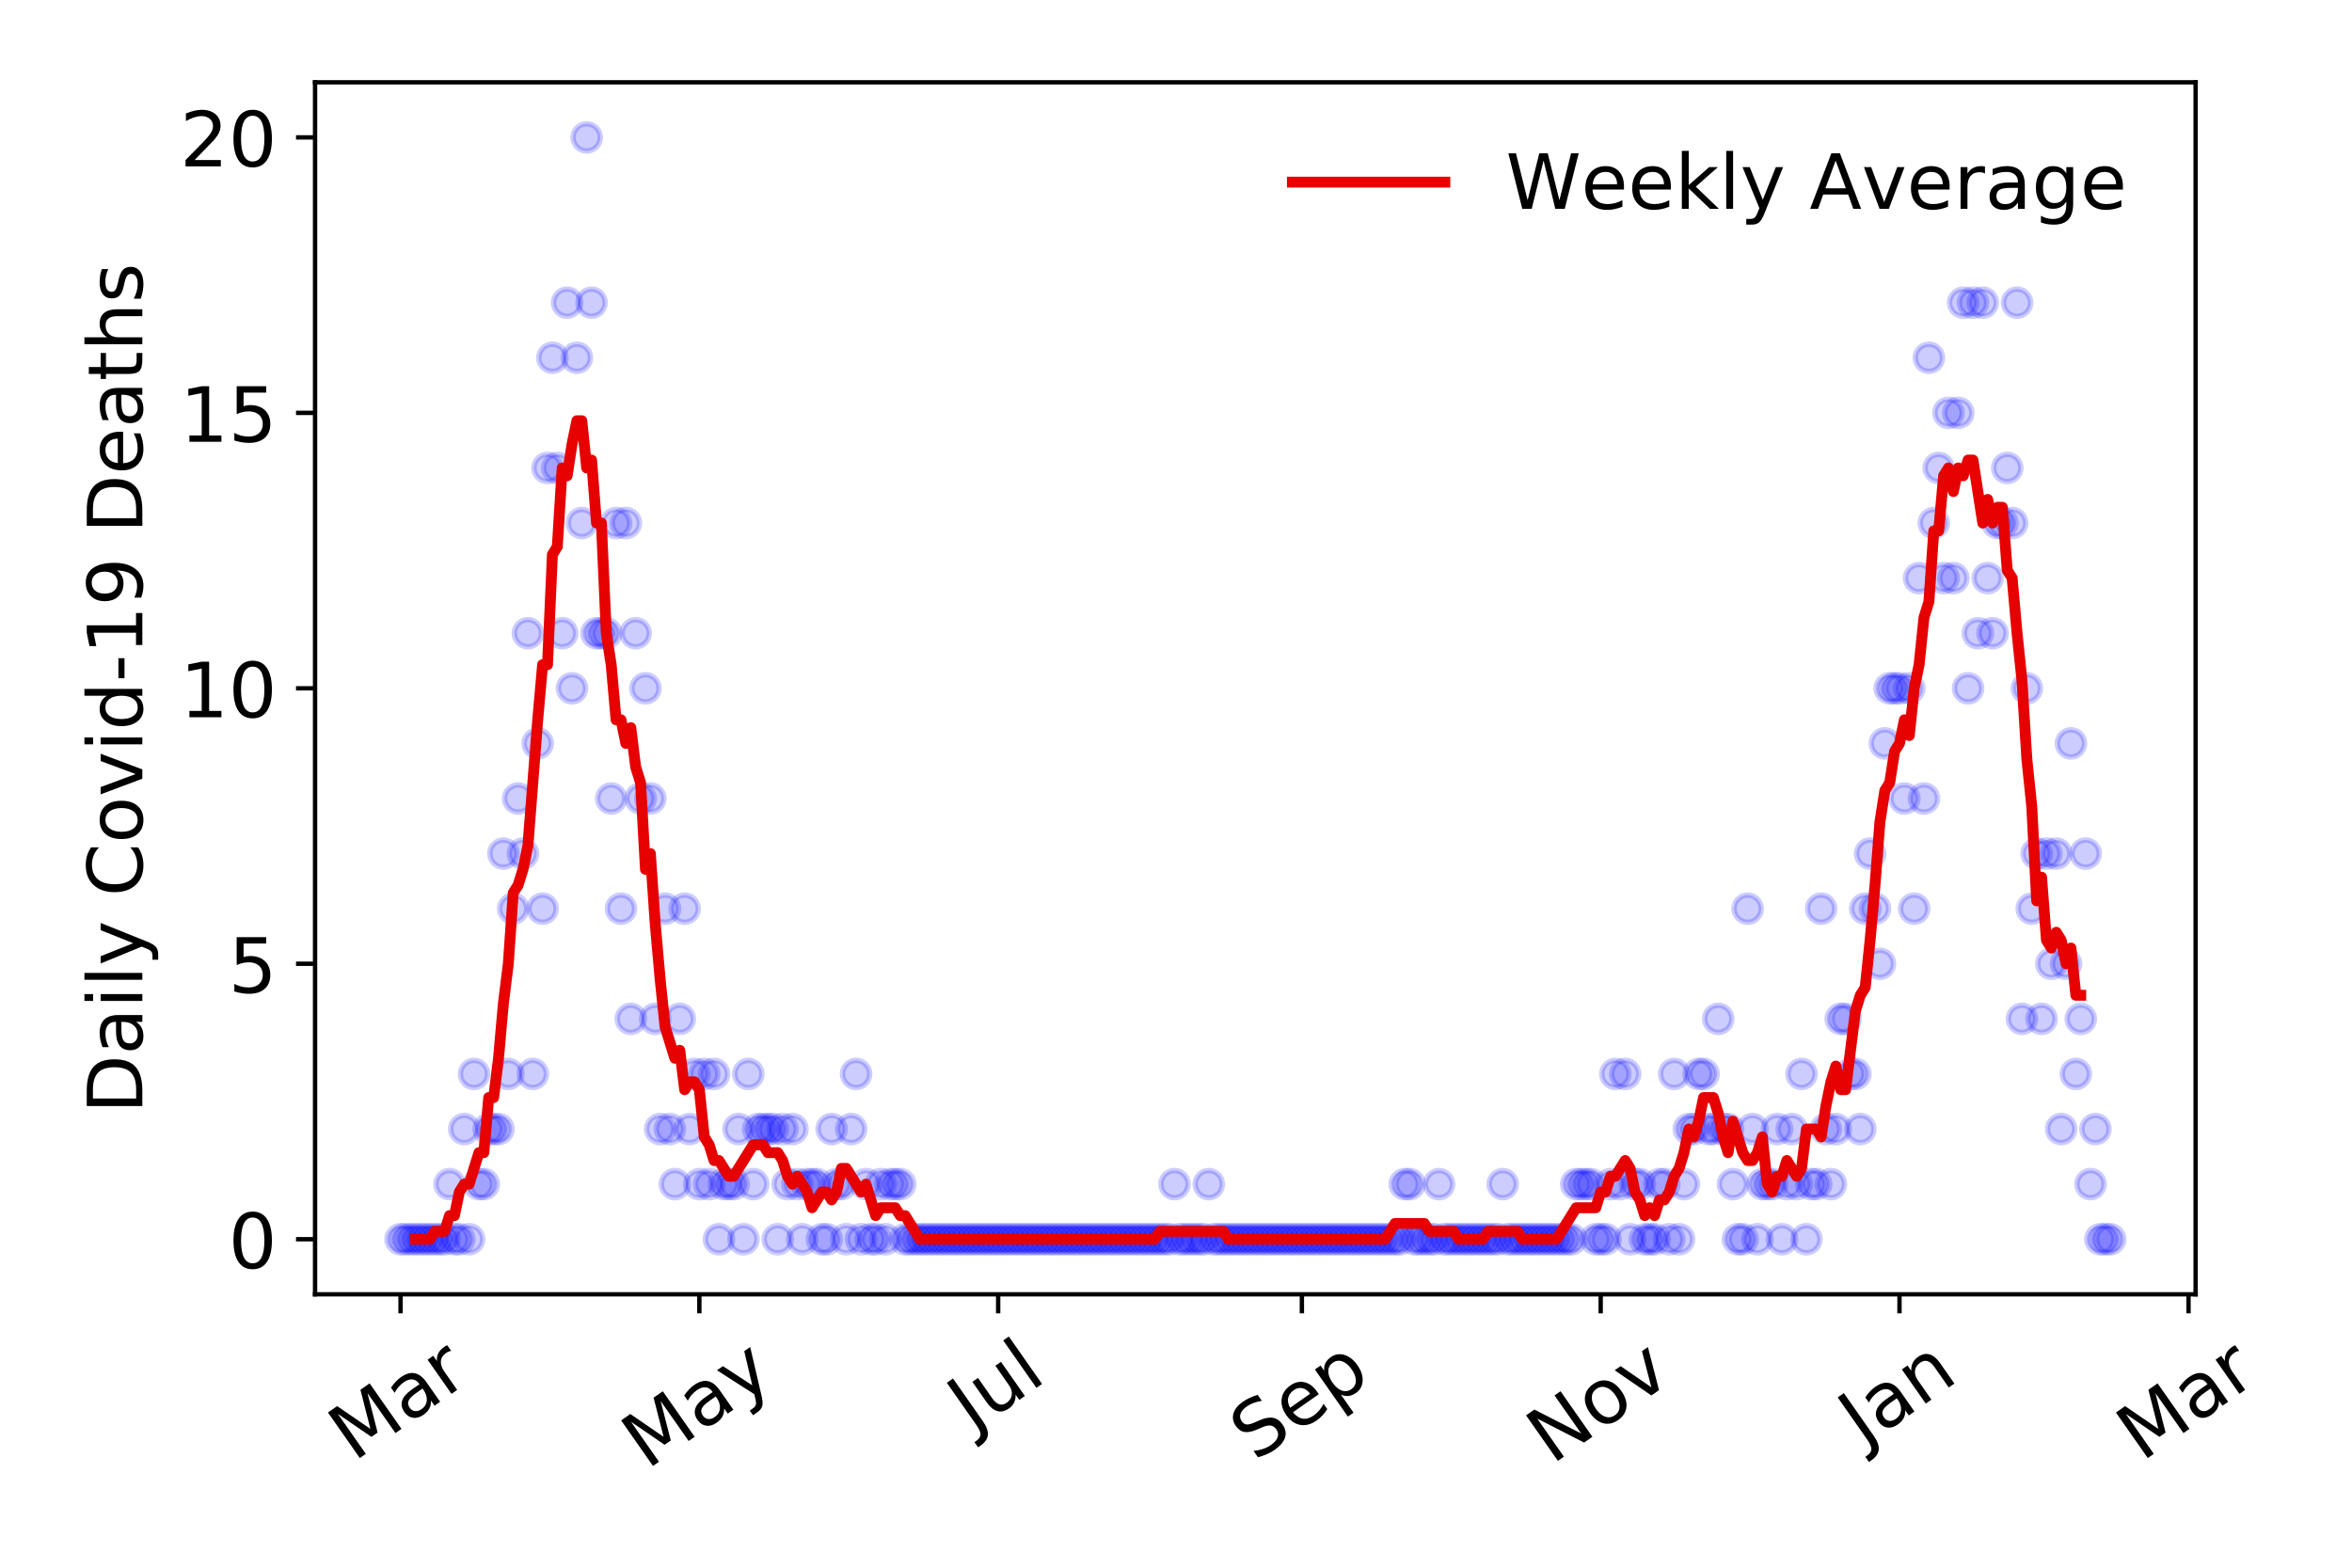 <?xml version="1.0" encoding="utf-8" standalone="no"?>
<!DOCTYPE svg PUBLIC "-//W3C//DTD SVG 1.1//EN"
  "http://www.w3.org/Graphics/SVG/1.1/DTD/svg11.dtd">
<!-- Created with matplotlib (https://matplotlib.org/) -->
<svg height="288pt" version="1.1" viewBox="0 0 432 288" width="432pt" xmlns="http://www.w3.org/2000/svg" xmlns:xlink="http://www.w3.org/1999/xlink">
 <defs>
  <style type="text/css">
*{stroke-linecap:butt;stroke-linejoin:round;}
  </style>
 </defs>
 <g id="figure_1">
  <g id="patch_1">
   <path d="M 0 288 
L 432 288 
L 432 0 
L 0 0 
z
" style="fill:#ffffff;"/>
  </g>
  <g id="axes_1">
   <g id="patch_2">
    <path d="M 57.87 237.778 
L 403.276 237.778 
L 403.276 15.12 
L 57.87 15.12 
z
" style="fill:#ffffff;"/>
   </g>
   <g id="matplotlib.axis_1">
    <g id="xtick_1">
     <g id="line2d_1">
      <defs>
       <path d="M 0 0 
L 0 3.5 
" id="ma4a40e873d" style="stroke:#000000;stroke-width:0.8;"/>
      </defs>
      <g>
       <use style="stroke:#000000;stroke-width:0.8;" x="73.57" xlink:href="#ma4a40e873d" y="237.778"/>
      </g>
     </g>
     <g id="text_1">
      <!-- Mar -->
      <defs>
       <path d="M 9.812 72.906 
L 24.516 72.906 
L 43.109 23.297 
L 61.812 72.906 
L 76.516 72.906 
L 76.516 0 
L 66.891 0 
L 66.891 64.016 
L 48.094 14.016 
L 38.188 14.016 
L 19.391 64.016 
L 19.391 0 
L 9.812 0 
z
" id="DejaVuSans-77"/>
       <path d="M 34.281 27.484 
Q 23.391 27.484 19.188 25 
Q 14.984 22.516 14.984 16.5 
Q 14.984 11.719 18.141 8.906 
Q 21.297 6.109 26.703 6.109 
Q 34.188 6.109 38.703 11.406 
Q 43.219 16.703 43.219 25.484 
L 43.219 27.484 
z
M 52.203 31.203 
L 52.203 0 
L 43.219 0 
L 43.219 8.297 
Q 40.141 3.328 35.547 0.953 
Q 30.953 -1.422 24.312 -1.422 
Q 15.922 -1.422 10.953 3.297 
Q 6 8.016 6 15.922 
Q 6 25.141 12.172 29.828 
Q 18.359 34.516 30.609 34.516 
L 43.219 34.516 
L 43.219 35.406 
Q 43.219 41.609 39.141 45 
Q 35.062 48.391 27.688 48.391 
Q 23 48.391 18.547 47.266 
Q 14.109 46.141 10.016 43.891 
L 10.016 52.203 
Q 14.938 54.109 19.578 55.047 
Q 24.219 56 28.609 56 
Q 40.484 56 46.344 49.844 
Q 52.203 43.703 52.203 31.203 
z
" id="DejaVuSans-97"/>
       <path d="M 41.109 46.297 
Q 39.594 47.172 37.812 47.578 
Q 36.031 48 33.891 48 
Q 26.266 48 22.188 43.047 
Q 18.109 38.094 18.109 28.812 
L 18.109 0 
L 9.078 0 
L 9.078 54.688 
L 18.109 54.688 
L 18.109 46.188 
Q 20.953 51.172 25.484 53.578 
Q 30.031 56 36.531 56 
Q 37.453 56 38.578 55.875 
Q 39.703 55.766 41.062 55.516 
z
" id="DejaVuSans-114"/>
      </defs>
      <g transform="translate(64.967 268.643)rotate(-35)scale(0.14 -0.14)">
       <use xlink:href="#DejaVuSans-77"/>
       <use x="86.279" xlink:href="#DejaVuSans-97"/>
       <use x="147.559" xlink:href="#DejaVuSans-114"/>
      </g>
     </g>
    </g>
    <g id="xtick_2">
     <g id="line2d_2">
      <g>
       <use style="stroke:#000000;stroke-width:0.8;" x="128.454" xlink:href="#ma4a40e873d" y="237.778"/>
      </g>
     </g>
     <g id="text_2">
      <!-- May -->
      <defs>
       <path d="M 32.172 -5.078 
Q 28.375 -14.844 24.75 -17.812 
Q 21.141 -20.797 15.094 -20.797 
L 7.906 -20.797 
L 7.906 -13.281 
L 13.188 -13.281 
Q 16.891 -13.281 18.938 -11.516 
Q 21 -9.766 23.484 -3.219 
L 25.094 0.875 
L 2.984 54.688 
L 12.5 54.688 
L 29.594 11.922 
L 46.688 54.688 
L 56.203 54.688 
z
" id="DejaVuSans-121"/>
      </defs>
      <g transform="translate(118.814 270.094)rotate(-35)scale(0.14 -0.14)">
       <use xlink:href="#DejaVuSans-77"/>
       <use x="86.279" xlink:href="#DejaVuSans-97"/>
       <use x="147.559" xlink:href="#DejaVuSans-121"/>
      </g>
     </g>
    </g>
    <g id="xtick_3">
     <g id="line2d_3">
      <g>
       <use style="stroke:#000000;stroke-width:0.8;" x="183.337" xlink:href="#ma4a40e873d" y="237.778"/>
      </g>
     </g>
     <g id="text_3">
      <!-- Jul -->
      <defs>
       <path d="M 9.812 72.906 
L 19.672 72.906 
L 19.672 5.078 
Q 19.672 -8.109 14.672 -14.062 
Q 9.672 -20.016 -1.422 -20.016 
L -5.172 -20.016 
L -5.172 -11.719 
L -2.094 -11.719 
Q 4.438 -11.719 7.125 -8.047 
Q 9.812 -4.391 9.812 5.078 
z
" id="DejaVuSans-74"/>
       <path d="M 8.5 21.578 
L 8.5 54.688 
L 17.484 54.688 
L 17.484 21.922 
Q 17.484 14.156 20.5 10.266 
Q 23.531 6.391 29.594 6.391 
Q 36.859 6.391 41.078 11.031 
Q 45.312 15.672 45.312 23.688 
L 45.312 54.688 
L 54.297 54.688 
L 54.297 0 
L 45.312 0 
L 45.312 8.406 
Q 42.047 3.422 37.719 1 
Q 33.406 -1.422 27.688 -1.422 
Q 18.266 -1.422 13.375 4.438 
Q 8.5 10.297 8.5 21.578 
z
M 31.109 56 
z
" id="DejaVuSans-117"/>
       <path d="M 9.422 75.984 
L 18.406 75.984 
L 18.406 0 
L 9.422 0 
z
" id="DejaVuSans-108"/>
      </defs>
      <g transform="translate(178.634 263.181)rotate(-35)scale(0.14 -0.14)">
       <use xlink:href="#DejaVuSans-74"/>
       <use x="29.492" xlink:href="#DejaVuSans-117"/>
       <use x="92.871" xlink:href="#DejaVuSans-108"/>
      </g>
     </g>
    </g>
    <g id="xtick_4">
     <g id="line2d_4">
      <g>
       <use style="stroke:#000000;stroke-width:0.8;" x="239.12" xlink:href="#ma4a40e873d" y="237.778"/>
      </g>
     </g>
     <g id="text_4">
      <!-- Sep -->
      <defs>
       <path d="M 53.516 70.516 
L 53.516 60.891 
Q 47.906 63.578 42.922 64.891 
Q 37.938 66.219 33.297 66.219 
Q 25.25 66.219 20.875 63.094 
Q 16.5 59.969 16.5 54.203 
Q 16.5 49.359 19.406 46.891 
Q 22.312 44.438 30.422 42.922 
L 36.375 41.703 
Q 47.406 39.594 52.656 34.297 
Q 57.906 29 57.906 20.125 
Q 57.906 9.516 50.797 4.047 
Q 43.703 -1.422 29.984 -1.422 
Q 24.812 -1.422 18.969 -0.25 
Q 13.141 0.922 6.891 3.219 
L 6.891 13.375 
Q 12.891 10.016 18.656 8.297 
Q 24.422 6.594 29.984 6.594 
Q 38.422 6.594 43.016 9.906 
Q 47.609 13.234 47.609 19.391 
Q 47.609 24.75 44.312 27.781 
Q 41.016 30.812 33.5 32.328 
L 27.484 33.5 
Q 16.453 35.688 11.516 40.375 
Q 6.594 45.062 6.594 53.422 
Q 6.594 63.094 13.406 68.656 
Q 20.219 74.219 32.172 74.219 
Q 37.312 74.219 42.625 73.281 
Q 47.953 72.359 53.516 70.516 
z
" id="DejaVuSans-83"/>
       <path d="M 56.203 29.594 
L 56.203 25.203 
L 14.891 25.203 
Q 15.484 15.922 20.484 11.062 
Q 25.484 6.203 34.422 6.203 
Q 39.594 6.203 44.453 7.469 
Q 49.312 8.734 54.109 11.281 
L 54.109 2.781 
Q 49.266 0.734 44.188 -0.344 
Q 39.109 -1.422 33.891 -1.422 
Q 20.797 -1.422 13.156 6.188 
Q 5.516 13.812 5.516 26.812 
Q 5.516 40.234 12.766 48.109 
Q 20.016 56 32.328 56 
Q 43.359 56 49.781 48.891 
Q 56.203 41.797 56.203 29.594 
z
M 47.219 32.234 
Q 47.125 39.594 43.094 43.984 
Q 39.062 48.391 32.422 48.391 
Q 24.906 48.391 20.391 44.141 
Q 15.875 39.891 15.188 32.172 
z
" id="DejaVuSans-101"/>
       <path d="M 18.109 8.203 
L 18.109 -20.797 
L 9.078 -20.797 
L 9.078 54.688 
L 18.109 54.688 
L 18.109 46.391 
Q 20.953 51.266 25.266 53.625 
Q 29.594 56 35.594 56 
Q 45.562 56 51.781 48.094 
Q 58.016 40.188 58.016 27.297 
Q 58.016 14.406 51.781 6.484 
Q 45.562 -1.422 35.594 -1.422 
Q 29.594 -1.422 25.266 0.953 
Q 20.953 3.328 18.109 8.203 
z
M 48.688 27.297 
Q 48.688 37.203 44.609 42.844 
Q 40.531 48.484 33.406 48.484 
Q 26.266 48.484 22.188 42.844 
Q 18.109 37.203 18.109 27.297 
Q 18.109 17.391 22.188 11.75 
Q 26.266 6.109 33.406 6.109 
Q 40.531 6.109 44.609 11.75 
Q 48.688 17.391 48.688 27.297 
z
" id="DejaVuSans-112"/>
      </defs>
      <g transform="translate(230.527 268.629)rotate(-35)scale(0.14 -0.14)">
       <use xlink:href="#DejaVuSans-83"/>
       <use x="63.477" xlink:href="#DejaVuSans-101"/>
       <use x="125" xlink:href="#DejaVuSans-112"/>
      </g>
     </g>
    </g>
    <g id="xtick_5">
     <g id="line2d_5">
      <g>
       <use style="stroke:#000000;stroke-width:0.8;" x="294.004" xlink:href="#ma4a40e873d" y="237.778"/>
      </g>
     </g>
     <g id="text_5">
      <!-- Nov -->
      <defs>
       <path d="M 9.812 72.906 
L 23.094 72.906 
L 55.422 11.922 
L 55.422 72.906 
L 64.984 72.906 
L 64.984 0 
L 51.703 0 
L 19.391 60.984 
L 19.391 0 
L 9.812 0 
z
" id="DejaVuSans-78"/>
       <path d="M 30.609 48.391 
Q 23.391 48.391 19.188 42.75 
Q 14.984 37.109 14.984 27.297 
Q 14.984 17.484 19.156 11.844 
Q 23.344 6.203 30.609 6.203 
Q 37.797 6.203 41.984 11.859 
Q 46.188 17.531 46.188 27.297 
Q 46.188 37.016 41.984 42.703 
Q 37.797 48.391 30.609 48.391 
z
M 30.609 56 
Q 42.328 56 49.016 48.375 
Q 55.719 40.766 55.719 27.297 
Q 55.719 13.875 49.016 6.219 
Q 42.328 -1.422 30.609 -1.422 
Q 18.844 -1.422 12.172 6.219 
Q 5.516 13.875 5.516 27.297 
Q 5.516 40.766 12.172 48.375 
Q 18.844 56 30.609 56 
z
" id="DejaVuSans-111"/>
       <path d="M 2.984 54.688 
L 12.5 54.688 
L 29.594 8.797 
L 46.688 54.688 
L 56.203 54.688 
L 35.688 0 
L 23.484 0 
z
" id="DejaVuSans-118"/>
      </defs>
      <g transform="translate(285.027 269.166)rotate(-35)scale(0.14 -0.14)">
       <use xlink:href="#DejaVuSans-78"/>
       <use x="74.805" xlink:href="#DejaVuSans-111"/>
       <use x="135.986" xlink:href="#DejaVuSans-118"/>
      </g>
     </g>
    </g>
    <g id="xtick_6">
     <g id="line2d_6">
      <g>
       <use style="stroke:#000000;stroke-width:0.8;" x="348.887" xlink:href="#ma4a40e873d" y="237.778"/>
      </g>
     </g>
     <g id="text_6">
      <!-- Jan -->
      <defs>
       <path d="M 54.891 33.016 
L 54.891 0 
L 45.906 0 
L 45.906 32.719 
Q 45.906 40.484 42.875 44.328 
Q 39.844 48.188 33.797 48.188 
Q 26.516 48.188 22.312 43.547 
Q 18.109 38.922 18.109 30.906 
L 18.109 0 
L 9.078 0 
L 9.078 54.688 
L 18.109 54.688 
L 18.109 46.188 
Q 21.344 51.125 25.703 53.562 
Q 30.078 56 35.797 56 
Q 45.219 56 50.047 50.172 
Q 54.891 44.344 54.891 33.016 
z
" id="DejaVuSans-110"/>
      </defs>
      <g transform="translate(342.264 265.871)rotate(-35)scale(0.14 -0.14)">
       <use xlink:href="#DejaVuSans-74"/>
       <use x="29.492" xlink:href="#DejaVuSans-97"/>
       <use x="90.771" xlink:href="#DejaVuSans-110"/>
      </g>
     </g>
    </g>
    <g id="xtick_7">
     <g id="line2d_7">
      <g>
       <use style="stroke:#000000;stroke-width:0.8;" x="401.971" xlink:href="#ma4a40e873d" y="237.778"/>
      </g>
     </g>
     <g id="text_7">
      <!-- Mar -->
      <g transform="translate(393.368 268.643)rotate(-35)scale(0.14 -0.14)">
       <use xlink:href="#DejaVuSans-77"/>
       <use x="86.279" xlink:href="#DejaVuSans-97"/>
       <use x="147.559" xlink:href="#DejaVuSans-114"/>
      </g>
     </g>
    </g>
   </g>
   <g id="matplotlib.axis_2">
    <g id="ytick_1">
     <g id="line2d_8">
      <defs>
       <path d="M 0 0 
L -3.5 0 
" id="m7e5370cd0d" style="stroke:#000000;stroke-width:0.8;"/>
      </defs>
      <g>
       <use style="stroke:#000000;stroke-width:0.8;" x="57.87" xlink:href="#m7e5370cd0d" y="227.657"/>
      </g>
     </g>
     <g id="text_8">
      <!-- 0 -->
      <defs>
       <path d="M 31.781 66.406 
Q 24.172 66.406 20.328 58.906 
Q 16.5 51.422 16.5 36.375 
Q 16.5 21.391 20.328 13.891 
Q 24.172 6.391 31.781 6.391 
Q 39.453 6.391 43.281 13.891 
Q 47.125 21.391 47.125 36.375 
Q 47.125 51.422 43.281 58.906 
Q 39.453 66.406 31.781 66.406 
z
M 31.781 74.219 
Q 44.047 74.219 50.516 64.516 
Q 56.984 54.828 56.984 36.375 
Q 56.984 17.969 50.516 8.266 
Q 44.047 -1.422 31.781 -1.422 
Q 19.531 -1.422 13.062 8.266 
Q 6.594 17.969 6.594 36.375 
Q 6.594 54.828 13.062 64.516 
Q 19.531 74.219 31.781 74.219 
z
" id="DejaVuSans-48"/>
      </defs>
      <g transform="translate(41.962 232.976)scale(0.14 -0.14)">
       <use xlink:href="#DejaVuSans-48"/>
      </g>
     </g>
    </g>
    <g id="ytick_2">
     <g id="line2d_9">
      <g>
       <use style="stroke:#000000;stroke-width:0.8;" x="57.87" xlink:href="#m7e5370cd0d" y="177.053"/>
      </g>
     </g>
     <g id="text_9">
      <!-- 5 -->
      <defs>
       <path d="M 10.797 72.906 
L 49.516 72.906 
L 49.516 64.594 
L 19.828 64.594 
L 19.828 46.734 
Q 21.969 47.469 24.109 47.828 
Q 26.266 48.188 28.422 48.188 
Q 40.625 48.188 47.75 41.5 
Q 54.891 34.812 54.891 23.391 
Q 54.891 11.625 47.562 5.094 
Q 40.234 -1.422 26.906 -1.422 
Q 22.312 -1.422 17.547 -0.641 
Q 12.797 0.141 7.719 1.703 
L 7.719 11.625 
Q 12.109 9.234 16.797 8.062 
Q 21.484 6.891 26.703 6.891 
Q 35.156 6.891 40.078 11.328 
Q 45.016 15.766 45.016 23.391 
Q 45.016 31 40.078 35.438 
Q 35.156 39.891 26.703 39.891 
Q 22.75 39.891 18.812 39.016 
Q 14.891 38.141 10.797 36.281 
z
" id="DejaVuSans-53"/>
      </defs>
      <g transform="translate(41.962 182.372)scale(0.14 -0.14)">
       <use xlink:href="#DejaVuSans-53"/>
      </g>
     </g>
    </g>
    <g id="ytick_3">
     <g id="line2d_10">
      <g>
       <use style="stroke:#000000;stroke-width:0.8;" x="57.87" xlink:href="#m7e5370cd0d" y="126.449"/>
      </g>
     </g>
     <g id="text_10">
      <!-- 10 -->
      <defs>
       <path d="M 12.406 8.297 
L 28.516 8.297 
L 28.516 63.922 
L 10.984 60.406 
L 10.984 69.391 
L 28.422 72.906 
L 38.281 72.906 
L 38.281 8.297 
L 54.391 8.297 
L 54.391 0 
L 12.406 0 
z
" id="DejaVuSans-49"/>
      </defs>
      <g transform="translate(33.055 131.768)scale(0.14 -0.14)">
       <use xlink:href="#DejaVuSans-49"/>
       <use x="63.623" xlink:href="#DejaVuSans-48"/>
      </g>
     </g>
    </g>
    <g id="ytick_4">
     <g id="line2d_11">
      <g>
       <use style="stroke:#000000;stroke-width:0.8;" x="57.87" xlink:href="#m7e5370cd0d" y="75.845"/>
      </g>
     </g>
     <g id="text_11">
      <!-- 15 -->
      <g transform="translate(33.055 81.164)scale(0.14 -0.14)">
       <use xlink:href="#DejaVuSans-49"/>
       <use x="63.623" xlink:href="#DejaVuSans-53"/>
      </g>
     </g>
    </g>
    <g id="ytick_5">
     <g id="line2d_12">
      <g>
       <use style="stroke:#000000;stroke-width:0.8;" x="57.87" xlink:href="#m7e5370cd0d" y="25.241"/>
      </g>
     </g>
     <g id="text_12">
      <!-- 20 -->
      <defs>
       <path d="M 19.188 8.297 
L 53.609 8.297 
L 53.609 0 
L 7.328 0 
L 7.328 8.297 
Q 12.938 14.109 22.625 23.891 
Q 32.328 33.688 34.812 36.531 
Q 39.547 41.844 41.422 45.531 
Q 43.312 49.219 43.312 52.781 
Q 43.312 58.594 39.234 62.25 
Q 35.156 65.922 28.609 65.922 
Q 23.969 65.922 18.812 64.312 
Q 13.672 62.703 7.812 59.422 
L 7.812 69.391 
Q 13.766 71.781 18.938 73 
Q 24.125 74.219 28.422 74.219 
Q 39.75 74.219 46.484 68.547 
Q 53.219 62.891 53.219 53.422 
Q 53.219 48.922 51.531 44.891 
Q 49.859 40.875 45.406 35.406 
Q 44.188 33.984 37.641 27.219 
Q 31.109 20.453 19.188 8.297 
z
" id="DejaVuSans-50"/>
      </defs>
      <g transform="translate(33.055 30.56)scale(0.14 -0.14)">
       <use xlink:href="#DejaVuSans-50"/>
       <use x="63.623" xlink:href="#DejaVuSans-48"/>
      </g>
     </g>
    </g>
    <g id="text_13">
     <!-- Daily Covid-19 Deaths -->
     <defs>
      <path d="M 19.672 64.797 
L 19.672 8.109 
L 31.594 8.109 
Q 46.688 8.109 53.688 14.938 
Q 60.688 21.781 60.688 36.531 
Q 60.688 51.172 53.688 57.984 
Q 46.688 64.797 31.594 64.797 
z
M 9.812 72.906 
L 30.078 72.906 
Q 51.266 72.906 61.172 64.094 
Q 71.094 55.281 71.094 36.531 
Q 71.094 17.672 61.125 8.828 
Q 51.172 0 30.078 0 
L 9.812 0 
z
" id="DejaVuSans-68"/>
      <path d="M 9.422 54.688 
L 18.406 54.688 
L 18.406 0 
L 9.422 0 
z
M 9.422 75.984 
L 18.406 75.984 
L 18.406 64.594 
L 9.422 64.594 
z
" id="DejaVuSans-105"/>
      <path id="DejaVuSans-32"/>
      <path d="M 64.406 67.281 
L 64.406 56.891 
Q 59.422 61.531 53.781 63.812 
Q 48.141 66.109 41.797 66.109 
Q 29.297 66.109 22.656 58.469 
Q 16.016 50.828 16.016 36.375 
Q 16.016 21.969 22.656 14.328 
Q 29.297 6.688 41.797 6.688 
Q 48.141 6.688 53.781 8.984 
Q 59.422 11.281 64.406 15.922 
L 64.406 5.609 
Q 59.234 2.094 53.438 0.328 
Q 47.656 -1.422 41.219 -1.422 
Q 24.656 -1.422 15.125 8.703 
Q 5.609 18.844 5.609 36.375 
Q 5.609 53.953 15.125 64.078 
Q 24.656 74.219 41.219 74.219 
Q 47.75 74.219 53.531 72.484 
Q 59.328 70.75 64.406 67.281 
z
" id="DejaVuSans-67"/>
      <path d="M 45.406 46.391 
L 45.406 75.984 
L 54.391 75.984 
L 54.391 0 
L 45.406 0 
L 45.406 8.203 
Q 42.578 3.328 38.25 0.953 
Q 33.938 -1.422 27.875 -1.422 
Q 17.969 -1.422 11.734 6.484 
Q 5.516 14.406 5.516 27.297 
Q 5.516 40.188 11.734 48.094 
Q 17.969 56 27.875 56 
Q 33.938 56 38.25 53.625 
Q 42.578 51.266 45.406 46.391 
z
M 14.797 27.297 
Q 14.797 17.391 18.875 11.75 
Q 22.953 6.109 30.078 6.109 
Q 37.203 6.109 41.297 11.75 
Q 45.406 17.391 45.406 27.297 
Q 45.406 37.203 41.297 42.844 
Q 37.203 48.484 30.078 48.484 
Q 22.953 48.484 18.875 42.844 
Q 14.797 37.203 14.797 27.297 
z
" id="DejaVuSans-100"/>
      <path d="M 4.891 31.391 
L 31.203 31.391 
L 31.203 23.391 
L 4.891 23.391 
z
" id="DejaVuSans-45"/>
      <path d="M 10.984 1.516 
L 10.984 10.5 
Q 14.703 8.734 18.5 7.812 
Q 22.312 6.891 25.984 6.891 
Q 35.75 6.891 40.891 13.453 
Q 46.047 20.016 46.781 33.406 
Q 43.953 29.203 39.594 26.953 
Q 35.25 24.703 29.984 24.703 
Q 19.047 24.703 12.672 31.312 
Q 6.297 37.938 6.297 49.422 
Q 6.297 60.641 12.938 67.422 
Q 19.578 74.219 30.609 74.219 
Q 43.266 74.219 49.922 64.516 
Q 56.594 54.828 56.594 36.375 
Q 56.594 19.141 48.406 8.859 
Q 40.234 -1.422 26.422 -1.422 
Q 22.703 -1.422 18.891 -0.688 
Q 15.094 0.047 10.984 1.516 
z
M 30.609 32.422 
Q 37.25 32.422 41.125 36.953 
Q 45.016 41.5 45.016 49.422 
Q 45.016 57.281 41.125 61.844 
Q 37.25 66.406 30.609 66.406 
Q 23.969 66.406 20.094 61.844 
Q 16.219 57.281 16.219 49.422 
Q 16.219 41.5 20.094 36.953 
Q 23.969 32.422 30.609 32.422 
z
" id="DejaVuSans-57"/>
      <path d="M 18.312 70.219 
L 18.312 54.688 
L 36.812 54.688 
L 36.812 47.703 
L 18.312 47.703 
L 18.312 18.016 
Q 18.312 11.328 20.141 9.422 
Q 21.969 7.516 27.594 7.516 
L 36.812 7.516 
L 36.812 0 
L 27.594 0 
Q 17.188 0 13.234 3.875 
Q 9.281 7.766 9.281 18.016 
L 9.281 47.703 
L 2.688 47.703 
L 2.688 54.688 
L 9.281 54.688 
L 9.281 70.219 
z
" id="DejaVuSans-116"/>
      <path d="M 54.891 33.016 
L 54.891 0 
L 45.906 0 
L 45.906 32.719 
Q 45.906 40.484 42.875 44.328 
Q 39.844 48.188 33.797 48.188 
Q 26.516 48.188 22.312 43.547 
Q 18.109 38.922 18.109 30.906 
L 18.109 0 
L 9.078 0 
L 9.078 75.984 
L 18.109 75.984 
L 18.109 46.188 
Q 21.344 51.125 25.703 53.562 
Q 30.078 56 35.797 56 
Q 45.219 56 50.047 50.172 
Q 54.891 44.344 54.891 33.016 
z
" id="DejaVuSans-104"/>
      <path d="M 44.281 53.078 
L 44.281 44.578 
Q 40.484 46.531 36.375 47.5 
Q 32.281 48.484 27.875 48.484 
Q 21.188 48.484 17.844 46.438 
Q 14.5 44.391 14.5 40.281 
Q 14.5 37.156 16.891 35.375 
Q 19.281 33.594 26.516 31.984 
L 29.594 31.297 
Q 39.156 29.25 43.188 25.516 
Q 47.219 21.781 47.219 15.094 
Q 47.219 7.469 41.188 3.016 
Q 35.156 -1.422 24.609 -1.422 
Q 20.219 -1.422 15.453 -0.562 
Q 10.688 0.297 5.422 2 
L 5.422 11.281 
Q 10.406 8.688 15.234 7.391 
Q 20.062 6.109 24.812 6.109 
Q 31.156 6.109 34.562 8.281 
Q 37.984 10.453 37.984 14.406 
Q 37.984 18.062 35.516 20.016 
Q 33.062 21.969 24.703 23.781 
L 21.578 24.516 
Q 13.234 26.266 9.516 29.906 
Q 5.812 33.547 5.812 39.891 
Q 5.812 47.609 11.281 51.797 
Q 16.75 56 26.812 56 
Q 31.781 56 36.172 55.266 
Q 40.578 54.547 44.281 53.078 
z
" id="DejaVuSans-115"/>
     </defs>
     <g transform="translate(26.143 204.56)rotate(-90)scale(0.14 -0.14)">
      <use xlink:href="#DejaVuSans-68"/>
      <use x="77.002" xlink:href="#DejaVuSans-97"/>
      <use x="138.281" xlink:href="#DejaVuSans-105"/>
      <use x="166.064" xlink:href="#DejaVuSans-108"/>
      <use x="193.848" xlink:href="#DejaVuSans-121"/>
      <use x="253.027" xlink:href="#DejaVuSans-32"/>
      <use x="284.814" xlink:href="#DejaVuSans-67"/>
      <use x="354.639" xlink:href="#DejaVuSans-111"/>
      <use x="415.82" xlink:href="#DejaVuSans-118"/>
      <use x="475" xlink:href="#DejaVuSans-105"/>
      <use x="502.783" xlink:href="#DejaVuSans-100"/>
      <use x="566.26" xlink:href="#DejaVuSans-45"/>
      <use x="602.344" xlink:href="#DejaVuSans-49"/>
      <use x="665.967" xlink:href="#DejaVuSans-57"/>
      <use x="729.59" xlink:href="#DejaVuSans-32"/>
      <use x="761.377" xlink:href="#DejaVuSans-68"/>
      <use x="838.379" xlink:href="#DejaVuSans-101"/>
      <use x="899.902" xlink:href="#DejaVuSans-97"/>
      <use x="961.182" xlink:href="#DejaVuSans-116"/>
      <use x="1000.391" xlink:href="#DejaVuSans-104"/>
      <use x="1063.77" xlink:href="#DejaVuSans-115"/>
     </g>
    </g>
   </g>
   <g id="line2d_13">
    <defs>
     <path d="M 0 2.5 
C 0.663 2.5 1.299 2.237 1.768 1.768 
C 2.237 1.299 2.5 0.663 2.5 0 
C 2.5 -0.663 2.237 -1.299 1.768 -1.768 
C 1.299 -2.237 0.663 -2.5 0 -2.5 
C -0.663 -2.5 -1.299 -2.237 -1.768 -1.768 
C -2.237 -1.299 -2.5 -0.663 -2.5 0 
C -2.5 0.663 -2.237 1.299 -1.768 1.768 
C -1.299 2.237 -0.663 2.5 0 2.5 
z
" id="m72ca3d75a0" style="stroke:#0000ff;stroke-opacity:0.2;"/>
    </defs>
    <g clip-path="url(#p0a2d92403e)">
     <use style="fill:#0000ff;fill-opacity:0.2;stroke:#0000ff;stroke-opacity:0.2;" x="73.57" xlink:href="#m72ca3d75a0" y="227.657"/>
     <use style="fill:#0000ff;fill-opacity:0.2;stroke:#0000ff;stroke-opacity:0.2;" x="74.47" xlink:href="#m72ca3d75a0" y="227.657"/>
     <use style="fill:#0000ff;fill-opacity:0.2;stroke:#0000ff;stroke-opacity:0.2;" x="75.37" xlink:href="#m72ca3d75a0" y="227.657"/>
     <use style="fill:#0000ff;fill-opacity:0.2;stroke:#0000ff;stroke-opacity:0.2;" x="76.269" xlink:href="#m72ca3d75a0" y="227.657"/>
     <use style="fill:#0000ff;fill-opacity:0.2;stroke:#0000ff;stroke-opacity:0.2;" x="77.169" xlink:href="#m72ca3d75a0" y="227.657"/>
     <use style="fill:#0000ff;fill-opacity:0.2;stroke:#0000ff;stroke-opacity:0.2;" x="78.069" xlink:href="#m72ca3d75a0" y="227.657"/>
     <use style="fill:#0000ff;fill-opacity:0.2;stroke:#0000ff;stroke-opacity:0.2;" x="78.969" xlink:href="#m72ca3d75a0" y="227.657"/>
     <use style="fill:#0000ff;fill-opacity:0.2;stroke:#0000ff;stroke-opacity:0.2;" x="79.868" xlink:href="#m72ca3d75a0" y="227.657"/>
     <use style="fill:#0000ff;fill-opacity:0.2;stroke:#0000ff;stroke-opacity:0.2;" x="80.768" xlink:href="#m72ca3d75a0" y="227.657"/>
     <use style="fill:#0000ff;fill-opacity:0.2;stroke:#0000ff;stroke-opacity:0.2;" x="81.668" xlink:href="#m72ca3d75a0" y="227.657"/>
     <use style="fill:#0000ff;fill-opacity:0.2;stroke:#0000ff;stroke-opacity:0.2;" x="82.568" xlink:href="#m72ca3d75a0" y="217.537"/>
     <use style="fill:#0000ff;fill-opacity:0.2;stroke:#0000ff;stroke-opacity:0.2;" x="83.467" xlink:href="#m72ca3d75a0" y="227.657"/>
     <use style="fill:#0000ff;fill-opacity:0.2;stroke:#0000ff;stroke-opacity:0.2;" x="84.367" xlink:href="#m72ca3d75a0" y="227.657"/>
     <use style="fill:#0000ff;fill-opacity:0.2;stroke:#0000ff;stroke-opacity:0.2;" x="85.267" xlink:href="#m72ca3d75a0" y="207.416"/>
     <use style="fill:#0000ff;fill-opacity:0.2;stroke:#0000ff;stroke-opacity:0.2;" x="86.166" xlink:href="#m72ca3d75a0" y="227.657"/>
     <use style="fill:#0000ff;fill-opacity:0.2;stroke:#0000ff;stroke-opacity:0.2;" x="87.066" xlink:href="#m72ca3d75a0" y="197.295"/>
     <use style="fill:#0000ff;fill-opacity:0.2;stroke:#0000ff;stroke-opacity:0.2;" x="87.966" xlink:href="#m72ca3d75a0" y="217.537"/>
     <use style="fill:#0000ff;fill-opacity:0.2;stroke:#0000ff;stroke-opacity:0.2;" x="88.866" xlink:href="#m72ca3d75a0" y="217.537"/>
     <use style="fill:#0000ff;fill-opacity:0.2;stroke:#0000ff;stroke-opacity:0.2;" x="89.765" xlink:href="#m72ca3d75a0" y="207.416"/>
     <use style="fill:#0000ff;fill-opacity:0.2;stroke:#0000ff;stroke-opacity:0.2;" x="90.665" xlink:href="#m72ca3d75a0" y="207.416"/>
     <use style="fill:#0000ff;fill-opacity:0.2;stroke:#0000ff;stroke-opacity:0.2;" x="91.565" xlink:href="#m72ca3d75a0" y="207.416"/>
     <use style="fill:#0000ff;fill-opacity:0.2;stroke:#0000ff;stroke-opacity:0.2;" x="92.465" xlink:href="#m72ca3d75a0" y="156.812"/>
     <use style="fill:#0000ff;fill-opacity:0.2;stroke:#0000ff;stroke-opacity:0.2;" x="93.364" xlink:href="#m72ca3d75a0" y="197.295"/>
     <use style="fill:#0000ff;fill-opacity:0.2;stroke:#0000ff;stroke-opacity:0.2;" x="94.264" xlink:href="#m72ca3d75a0" y="166.932"/>
     <use style="fill:#0000ff;fill-opacity:0.2;stroke:#0000ff;stroke-opacity:0.2;" x="95.164" xlink:href="#m72ca3d75a0" y="146.691"/>
     <use style="fill:#0000ff;fill-opacity:0.2;stroke:#0000ff;stroke-opacity:0.2;" x="96.063" xlink:href="#m72ca3d75a0" y="156.812"/>
     <use style="fill:#0000ff;fill-opacity:0.2;stroke:#0000ff;stroke-opacity:0.2;" x="96.963" xlink:href="#m72ca3d75a0" y="116.328"/>
     <use style="fill:#0000ff;fill-opacity:0.2;stroke:#0000ff;stroke-opacity:0.2;" x="97.863" xlink:href="#m72ca3d75a0" y="197.295"/>
     <use style="fill:#0000ff;fill-opacity:0.2;stroke:#0000ff;stroke-opacity:0.2;" x="98.763" xlink:href="#m72ca3d75a0" y="136.57"/>
     <use style="fill:#0000ff;fill-opacity:0.2;stroke:#0000ff;stroke-opacity:0.2;" x="99.662" xlink:href="#m72ca3d75a0" y="166.932"/>
     <use style="fill:#0000ff;fill-opacity:0.2;stroke:#0000ff;stroke-opacity:0.2;" x="100.562" xlink:href="#m72ca3d75a0" y="85.966"/>
     <use style="fill:#0000ff;fill-opacity:0.2;stroke:#0000ff;stroke-opacity:0.2;" x="101.462" xlink:href="#m72ca3d75a0" y="65.724"/>
     <use style="fill:#0000ff;fill-opacity:0.2;stroke:#0000ff;stroke-opacity:0.2;" x="102.362" xlink:href="#m72ca3d75a0" y="85.966"/>
     <use style="fill:#0000ff;fill-opacity:0.2;stroke:#0000ff;stroke-opacity:0.2;" x="103.261" xlink:href="#m72ca3d75a0" y="116.328"/>
     <use style="fill:#0000ff;fill-opacity:0.2;stroke:#0000ff;stroke-opacity:0.2;" x="104.161" xlink:href="#m72ca3d75a0" y="55.603"/>
     <use style="fill:#0000ff;fill-opacity:0.2;stroke:#0000ff;stroke-opacity:0.2;" x="105.061" xlink:href="#m72ca3d75a0" y="126.449"/>
     <use style="fill:#0000ff;fill-opacity:0.2;stroke:#0000ff;stroke-opacity:0.2;" x="105.96" xlink:href="#m72ca3d75a0" y="65.724"/>
     <use style="fill:#0000ff;fill-opacity:0.2;stroke:#0000ff;stroke-opacity:0.2;" x="106.86" xlink:href="#m72ca3d75a0" y="96.087"/>
     <use style="fill:#0000ff;fill-opacity:0.2;stroke:#0000ff;stroke-opacity:0.2;" x="107.76" xlink:href="#m72ca3d75a0" y="25.241"/>
     <use style="fill:#0000ff;fill-opacity:0.2;stroke:#0000ff;stroke-opacity:0.2;" x="108.66" xlink:href="#m72ca3d75a0" y="55.603"/>
     <use style="fill:#0000ff;fill-opacity:0.2;stroke:#0000ff;stroke-opacity:0.2;" x="109.559" xlink:href="#m72ca3d75a0" y="116.328"/>
     <use style="fill:#0000ff;fill-opacity:0.2;stroke:#0000ff;stroke-opacity:0.2;" x="110.459" xlink:href="#m72ca3d75a0" y="116.328"/>
     <use style="fill:#0000ff;fill-opacity:0.2;stroke:#0000ff;stroke-opacity:0.2;" x="111.359" xlink:href="#m72ca3d75a0" y="116.328"/>
     <use style="fill:#0000ff;fill-opacity:0.2;stroke:#0000ff;stroke-opacity:0.2;" x="112.259" xlink:href="#m72ca3d75a0" y="146.691"/>
     <use style="fill:#0000ff;fill-opacity:0.2;stroke:#0000ff;stroke-opacity:0.2;" x="113.158" xlink:href="#m72ca3d75a0" y="96.087"/>
     <use style="fill:#0000ff;fill-opacity:0.2;stroke:#0000ff;stroke-opacity:0.2;" x="114.058" xlink:href="#m72ca3d75a0" y="166.932"/>
     <use style="fill:#0000ff;fill-opacity:0.2;stroke:#0000ff;stroke-opacity:0.2;" x="114.958" xlink:href="#m72ca3d75a0" y="96.087"/>
     <use style="fill:#0000ff;fill-opacity:0.2;stroke:#0000ff;stroke-opacity:0.2;" x="115.857" xlink:href="#m72ca3d75a0" y="187.174"/>
     <use style="fill:#0000ff;fill-opacity:0.2;stroke:#0000ff;stroke-opacity:0.2;" x="116.757" xlink:href="#m72ca3d75a0" y="116.328"/>
     <use style="fill:#0000ff;fill-opacity:0.2;stroke:#0000ff;stroke-opacity:0.2;" x="117.657" xlink:href="#m72ca3d75a0" y="146.691"/>
     <use style="fill:#0000ff;fill-opacity:0.2;stroke:#0000ff;stroke-opacity:0.2;" x="118.557" xlink:href="#m72ca3d75a0" y="126.449"/>
     <use style="fill:#0000ff;fill-opacity:0.2;stroke:#0000ff;stroke-opacity:0.2;" x="119.456" xlink:href="#m72ca3d75a0" y="146.691"/>
     <use style="fill:#0000ff;fill-opacity:0.2;stroke:#0000ff;stroke-opacity:0.2;" x="120.356" xlink:href="#m72ca3d75a0" y="187.174"/>
     <use style="fill:#0000ff;fill-opacity:0.2;stroke:#0000ff;stroke-opacity:0.2;" x="121.256" xlink:href="#m72ca3d75a0" y="207.416"/>
     <use style="fill:#0000ff;fill-opacity:0.2;stroke:#0000ff;stroke-opacity:0.2;" x="122.156" xlink:href="#m72ca3d75a0" y="166.932"/>
     <use style="fill:#0000ff;fill-opacity:0.2;stroke:#0000ff;stroke-opacity:0.2;" x="123.055" xlink:href="#m72ca3d75a0" y="207.416"/>
     <use style="fill:#0000ff;fill-opacity:0.2;stroke:#0000ff;stroke-opacity:0.2;" x="123.955" xlink:href="#m72ca3d75a0" y="217.537"/>
     <use style="fill:#0000ff;fill-opacity:0.2;stroke:#0000ff;stroke-opacity:0.2;" x="124.855" xlink:href="#m72ca3d75a0" y="187.174"/>
     <use style="fill:#0000ff;fill-opacity:0.2;stroke:#0000ff;stroke-opacity:0.2;" x="125.755" xlink:href="#m72ca3d75a0" y="166.932"/>
     <use style="fill:#0000ff;fill-opacity:0.2;stroke:#0000ff;stroke-opacity:0.2;" x="126.654" xlink:href="#m72ca3d75a0" y="207.416"/>
     <use style="fill:#0000ff;fill-opacity:0.2;stroke:#0000ff;stroke-opacity:0.2;" x="127.554" xlink:href="#m72ca3d75a0" y="197.295"/>
     <use style="fill:#0000ff;fill-opacity:0.2;stroke:#0000ff;stroke-opacity:0.2;" x="128.454" xlink:href="#m72ca3d75a0" y="217.537"/>
     <use style="fill:#0000ff;fill-opacity:0.2;stroke:#0000ff;stroke-opacity:0.2;" x="129.353" xlink:href="#m72ca3d75a0" y="197.295"/>
     <use style="fill:#0000ff;fill-opacity:0.2;stroke:#0000ff;stroke-opacity:0.2;" x="130.253" xlink:href="#m72ca3d75a0" y="217.537"/>
     <use style="fill:#0000ff;fill-opacity:0.2;stroke:#0000ff;stroke-opacity:0.2;" x="131.153" xlink:href="#m72ca3d75a0" y="197.295"/>
     <use style="fill:#0000ff;fill-opacity:0.2;stroke:#0000ff;stroke-opacity:0.2;" x="132.053" xlink:href="#m72ca3d75a0" y="227.657"/>
     <use style="fill:#0000ff;fill-opacity:0.2;stroke:#0000ff;stroke-opacity:0.2;" x="132.952" xlink:href="#m72ca3d75a0" y="217.537"/>
     <use style="fill:#0000ff;fill-opacity:0.2;stroke:#0000ff;stroke-opacity:0.2;" x="133.852" xlink:href="#m72ca3d75a0" y="217.537"/>
     <use style="fill:#0000ff;fill-opacity:0.2;stroke:#0000ff;stroke-opacity:0.2;" x="134.752" xlink:href="#m72ca3d75a0" y="217.537"/>
     <use style="fill:#0000ff;fill-opacity:0.2;stroke:#0000ff;stroke-opacity:0.2;" x="135.652" xlink:href="#m72ca3d75a0" y="207.416"/>
     <use style="fill:#0000ff;fill-opacity:0.2;stroke:#0000ff;stroke-opacity:0.2;" x="136.551" xlink:href="#m72ca3d75a0" y="227.657"/>
     <use style="fill:#0000ff;fill-opacity:0.2;stroke:#0000ff;stroke-opacity:0.2;" x="137.451" xlink:href="#m72ca3d75a0" y="197.295"/>
     <use style="fill:#0000ff;fill-opacity:0.2;stroke:#0000ff;stroke-opacity:0.2;" x="138.351" xlink:href="#m72ca3d75a0" y="217.537"/>
     <use style="fill:#0000ff;fill-opacity:0.2;stroke:#0000ff;stroke-opacity:0.2;" x="139.25" xlink:href="#m72ca3d75a0" y="207.416"/>
     <use style="fill:#0000ff;fill-opacity:0.2;stroke:#0000ff;stroke-opacity:0.2;" x="140.15" xlink:href="#m72ca3d75a0" y="207.416"/>
     <use style="fill:#0000ff;fill-opacity:0.2;stroke:#0000ff;stroke-opacity:0.2;" x="141.05" xlink:href="#m72ca3d75a0" y="207.416"/>
     <use style="fill:#0000ff;fill-opacity:0.2;stroke:#0000ff;stroke-opacity:0.2;" x="141.95" xlink:href="#m72ca3d75a0" y="207.416"/>
     <use style="fill:#0000ff;fill-opacity:0.2;stroke:#0000ff;stroke-opacity:0.2;" x="142.849" xlink:href="#m72ca3d75a0" y="227.657"/>
     <use style="fill:#0000ff;fill-opacity:0.2;stroke:#0000ff;stroke-opacity:0.2;" x="143.749" xlink:href="#m72ca3d75a0" y="207.416"/>
     <use style="fill:#0000ff;fill-opacity:0.2;stroke:#0000ff;stroke-opacity:0.2;" x="144.649" xlink:href="#m72ca3d75a0" y="217.537"/>
     <use style="fill:#0000ff;fill-opacity:0.2;stroke:#0000ff;stroke-opacity:0.2;" x="145.549" xlink:href="#m72ca3d75a0" y="207.416"/>
     <use style="fill:#0000ff;fill-opacity:0.2;stroke:#0000ff;stroke-opacity:0.2;" x="146.448" xlink:href="#m72ca3d75a0" y="217.537"/>
     <use style="fill:#0000ff;fill-opacity:0.2;stroke:#0000ff;stroke-opacity:0.2;" x="147.348" xlink:href="#m72ca3d75a0" y="227.657"/>
     <use style="fill:#0000ff;fill-opacity:0.2;stroke:#0000ff;stroke-opacity:0.2;" x="148.248" xlink:href="#m72ca3d75a0" y="217.537"/>
     <use style="fill:#0000ff;fill-opacity:0.2;stroke:#0000ff;stroke-opacity:0.2;" x="149.147" xlink:href="#m72ca3d75a0" y="217.537"/>
     <use style="fill:#0000ff;fill-opacity:0.2;stroke:#0000ff;stroke-opacity:0.2;" x="150.047" xlink:href="#m72ca3d75a0" y="217.537"/>
     <use style="fill:#0000ff;fill-opacity:0.2;stroke:#0000ff;stroke-opacity:0.2;" x="150.947" xlink:href="#m72ca3d75a0" y="227.657"/>
     <use style="fill:#0000ff;fill-opacity:0.2;stroke:#0000ff;stroke-opacity:0.2;" x="151.847" xlink:href="#m72ca3d75a0" y="227.657"/>
     <use style="fill:#0000ff;fill-opacity:0.2;stroke:#0000ff;stroke-opacity:0.2;" x="152.746" xlink:href="#m72ca3d75a0" y="207.416"/>
     <use style="fill:#0000ff;fill-opacity:0.2;stroke:#0000ff;stroke-opacity:0.2;" x="153.646" xlink:href="#m72ca3d75a0" y="217.537"/>
     <use style="fill:#0000ff;fill-opacity:0.2;stroke:#0000ff;stroke-opacity:0.2;" x="154.546" xlink:href="#m72ca3d75a0" y="217.537"/>
     <use style="fill:#0000ff;fill-opacity:0.2;stroke:#0000ff;stroke-opacity:0.2;" x="155.446" xlink:href="#m72ca3d75a0" y="227.657"/>
     <use style="fill:#0000ff;fill-opacity:0.2;stroke:#0000ff;stroke-opacity:0.2;" x="156.345" xlink:href="#m72ca3d75a0" y="207.416"/>
     <use style="fill:#0000ff;fill-opacity:0.2;stroke:#0000ff;stroke-opacity:0.2;" x="157.245" xlink:href="#m72ca3d75a0" y="197.295"/>
     <use style="fill:#0000ff;fill-opacity:0.2;stroke:#0000ff;stroke-opacity:0.2;" x="158.145" xlink:href="#m72ca3d75a0" y="227.657"/>
     <use style="fill:#0000ff;fill-opacity:0.2;stroke:#0000ff;stroke-opacity:0.2;" x="159.044" xlink:href="#m72ca3d75a0" y="217.537"/>
     <use style="fill:#0000ff;fill-opacity:0.2;stroke:#0000ff;stroke-opacity:0.2;" x="159.944" xlink:href="#m72ca3d75a0" y="227.657"/>
     <use style="fill:#0000ff;fill-opacity:0.2;stroke:#0000ff;stroke-opacity:0.2;" x="160.844" xlink:href="#m72ca3d75a0" y="227.657"/>
     <use style="fill:#0000ff;fill-opacity:0.2;stroke:#0000ff;stroke-opacity:0.2;" x="161.744" xlink:href="#m72ca3d75a0" y="217.537"/>
     <use style="fill:#0000ff;fill-opacity:0.2;stroke:#0000ff;stroke-opacity:0.2;" x="162.643" xlink:href="#m72ca3d75a0" y="227.657"/>
     <use style="fill:#0000ff;fill-opacity:0.2;stroke:#0000ff;stroke-opacity:0.2;" x="163.543" xlink:href="#m72ca3d75a0" y="217.537"/>
     <use style="fill:#0000ff;fill-opacity:0.2;stroke:#0000ff;stroke-opacity:0.2;" x="164.443" xlink:href="#m72ca3d75a0" y="217.537"/>
     <use style="fill:#0000ff;fill-opacity:0.2;stroke:#0000ff;stroke-opacity:0.2;" x="165.343" xlink:href="#m72ca3d75a0" y="217.537"/>
     <use style="fill:#0000ff;fill-opacity:0.2;stroke:#0000ff;stroke-opacity:0.2;" x="166.242" xlink:href="#m72ca3d75a0" y="227.657"/>
     <use style="fill:#0000ff;fill-opacity:0.2;stroke:#0000ff;stroke-opacity:0.2;" x="167.142" xlink:href="#m72ca3d75a0" y="227.657"/>
     <use style="fill:#0000ff;fill-opacity:0.2;stroke:#0000ff;stroke-opacity:0.2;" x="168.042" xlink:href="#m72ca3d75a0" y="227.657"/>
     <use style="fill:#0000ff;fill-opacity:0.2;stroke:#0000ff;stroke-opacity:0.2;" x="168.941" xlink:href="#m72ca3d75a0" y="227.657"/>
     <use style="fill:#0000ff;fill-opacity:0.2;stroke:#0000ff;stroke-opacity:0.2;" x="169.841" xlink:href="#m72ca3d75a0" y="227.657"/>
     <use style="fill:#0000ff;fill-opacity:0.2;stroke:#0000ff;stroke-opacity:0.2;" x="170.741" xlink:href="#m72ca3d75a0" y="227.657"/>
     <use style="fill:#0000ff;fill-opacity:0.2;stroke:#0000ff;stroke-opacity:0.2;" x="171.641" xlink:href="#m72ca3d75a0" y="227.657"/>
     <use style="fill:#0000ff;fill-opacity:0.2;stroke:#0000ff;stroke-opacity:0.2;" x="172.54" xlink:href="#m72ca3d75a0" y="227.657"/>
     <use style="fill:#0000ff;fill-opacity:0.2;stroke:#0000ff;stroke-opacity:0.2;" x="173.44" xlink:href="#m72ca3d75a0" y="227.657"/>
     <use style="fill:#0000ff;fill-opacity:0.2;stroke:#0000ff;stroke-opacity:0.2;" x="174.34" xlink:href="#m72ca3d75a0" y="227.657"/>
     <use style="fill:#0000ff;fill-opacity:0.2;stroke:#0000ff;stroke-opacity:0.2;" x="175.24" xlink:href="#m72ca3d75a0" y="227.657"/>
     <use style="fill:#0000ff;fill-opacity:0.2;stroke:#0000ff;stroke-opacity:0.2;" x="176.139" xlink:href="#m72ca3d75a0" y="227.657"/>
     <use style="fill:#0000ff;fill-opacity:0.2;stroke:#0000ff;stroke-opacity:0.2;" x="177.039" xlink:href="#m72ca3d75a0" y="227.657"/>
     <use style="fill:#0000ff;fill-opacity:0.2;stroke:#0000ff;stroke-opacity:0.2;" x="177.939" xlink:href="#m72ca3d75a0" y="227.657"/>
     <use style="fill:#0000ff;fill-opacity:0.2;stroke:#0000ff;stroke-opacity:0.2;" x="178.838" xlink:href="#m72ca3d75a0" y="227.657"/>
     <use style="fill:#0000ff;fill-opacity:0.2;stroke:#0000ff;stroke-opacity:0.2;" x="179.738" xlink:href="#m72ca3d75a0" y="227.657"/>
     <use style="fill:#0000ff;fill-opacity:0.2;stroke:#0000ff;stroke-opacity:0.2;" x="180.638" xlink:href="#m72ca3d75a0" y="227.657"/>
     <use style="fill:#0000ff;fill-opacity:0.2;stroke:#0000ff;stroke-opacity:0.2;" x="181.538" xlink:href="#m72ca3d75a0" y="227.657"/>
     <use style="fill:#0000ff;fill-opacity:0.2;stroke:#0000ff;stroke-opacity:0.2;" x="182.437" xlink:href="#m72ca3d75a0" y="227.657"/>
     <use style="fill:#0000ff;fill-opacity:0.2;stroke:#0000ff;stroke-opacity:0.2;" x="183.337" xlink:href="#m72ca3d75a0" y="227.657"/>
     <use style="fill:#0000ff;fill-opacity:0.2;stroke:#0000ff;stroke-opacity:0.2;" x="184.237" xlink:href="#m72ca3d75a0" y="227.657"/>
     <use style="fill:#0000ff;fill-opacity:0.2;stroke:#0000ff;stroke-opacity:0.2;" x="185.137" xlink:href="#m72ca3d75a0" y="227.657"/>
     <use style="fill:#0000ff;fill-opacity:0.2;stroke:#0000ff;stroke-opacity:0.2;" x="186.036" xlink:href="#m72ca3d75a0" y="227.657"/>
     <use style="fill:#0000ff;fill-opacity:0.2;stroke:#0000ff;stroke-opacity:0.2;" x="186.936" xlink:href="#m72ca3d75a0" y="227.657"/>
     <use style="fill:#0000ff;fill-opacity:0.2;stroke:#0000ff;stroke-opacity:0.2;" x="187.836" xlink:href="#m72ca3d75a0" y="227.657"/>
     <use style="fill:#0000ff;fill-opacity:0.2;stroke:#0000ff;stroke-opacity:0.2;" x="188.736" xlink:href="#m72ca3d75a0" y="227.657"/>
     <use style="fill:#0000ff;fill-opacity:0.2;stroke:#0000ff;stroke-opacity:0.2;" x="189.635" xlink:href="#m72ca3d75a0" y="227.657"/>
     <use style="fill:#0000ff;fill-opacity:0.2;stroke:#0000ff;stroke-opacity:0.2;" x="190.535" xlink:href="#m72ca3d75a0" y="227.657"/>
     <use style="fill:#0000ff;fill-opacity:0.2;stroke:#0000ff;stroke-opacity:0.2;" x="191.435" xlink:href="#m72ca3d75a0" y="227.657"/>
     <use style="fill:#0000ff;fill-opacity:0.2;stroke:#0000ff;stroke-opacity:0.2;" x="192.334" xlink:href="#m72ca3d75a0" y="227.657"/>
     <use style="fill:#0000ff;fill-opacity:0.2;stroke:#0000ff;stroke-opacity:0.2;" x="193.234" xlink:href="#m72ca3d75a0" y="227.657"/>
     <use style="fill:#0000ff;fill-opacity:0.2;stroke:#0000ff;stroke-opacity:0.2;" x="194.134" xlink:href="#m72ca3d75a0" y="227.657"/>
     <use style="fill:#0000ff;fill-opacity:0.2;stroke:#0000ff;stroke-opacity:0.2;" x="195.034" xlink:href="#m72ca3d75a0" y="227.657"/>
     <use style="fill:#0000ff;fill-opacity:0.2;stroke:#0000ff;stroke-opacity:0.2;" x="195.933" xlink:href="#m72ca3d75a0" y="227.657"/>
     <use style="fill:#0000ff;fill-opacity:0.2;stroke:#0000ff;stroke-opacity:0.2;" x="196.833" xlink:href="#m72ca3d75a0" y="227.657"/>
     <use style="fill:#0000ff;fill-opacity:0.2;stroke:#0000ff;stroke-opacity:0.2;" x="197.733" xlink:href="#m72ca3d75a0" y="227.657"/>
     <use style="fill:#0000ff;fill-opacity:0.2;stroke:#0000ff;stroke-opacity:0.2;" x="198.633" xlink:href="#m72ca3d75a0" y="227.657"/>
     <use style="fill:#0000ff;fill-opacity:0.2;stroke:#0000ff;stroke-opacity:0.2;" x="199.532" xlink:href="#m72ca3d75a0" y="227.657"/>
     <use style="fill:#0000ff;fill-opacity:0.2;stroke:#0000ff;stroke-opacity:0.2;" x="200.432" xlink:href="#m72ca3d75a0" y="227.657"/>
     <use style="fill:#0000ff;fill-opacity:0.2;stroke:#0000ff;stroke-opacity:0.2;" x="201.332" xlink:href="#m72ca3d75a0" y="227.657"/>
     <use style="fill:#0000ff;fill-opacity:0.2;stroke:#0000ff;stroke-opacity:0.2;" x="202.231" xlink:href="#m72ca3d75a0" y="227.657"/>
     <use style="fill:#0000ff;fill-opacity:0.2;stroke:#0000ff;stroke-opacity:0.2;" x="203.131" xlink:href="#m72ca3d75a0" y="227.657"/>
     <use style="fill:#0000ff;fill-opacity:0.2;stroke:#0000ff;stroke-opacity:0.2;" x="204.031" xlink:href="#m72ca3d75a0" y="227.657"/>
     <use style="fill:#0000ff;fill-opacity:0.2;stroke:#0000ff;stroke-opacity:0.2;" x="204.931" xlink:href="#m72ca3d75a0" y="227.657"/>
     <use style="fill:#0000ff;fill-opacity:0.2;stroke:#0000ff;stroke-opacity:0.2;" x="205.83" xlink:href="#m72ca3d75a0" y="227.657"/>
     <use style="fill:#0000ff;fill-opacity:0.2;stroke:#0000ff;stroke-opacity:0.2;" x="206.73" xlink:href="#m72ca3d75a0" y="227.657"/>
     <use style="fill:#0000ff;fill-opacity:0.2;stroke:#0000ff;stroke-opacity:0.2;" x="207.63" xlink:href="#m72ca3d75a0" y="227.657"/>
     <use style="fill:#0000ff;fill-opacity:0.2;stroke:#0000ff;stroke-opacity:0.2;" x="208.53" xlink:href="#m72ca3d75a0" y="227.657"/>
     <use style="fill:#0000ff;fill-opacity:0.2;stroke:#0000ff;stroke-opacity:0.2;" x="209.429" xlink:href="#m72ca3d75a0" y="227.657"/>
     <use style="fill:#0000ff;fill-opacity:0.2;stroke:#0000ff;stroke-opacity:0.2;" x="210.329" xlink:href="#m72ca3d75a0" y="227.657"/>
     <use style="fill:#0000ff;fill-opacity:0.2;stroke:#0000ff;stroke-opacity:0.2;" x="211.229" xlink:href="#m72ca3d75a0" y="227.657"/>
     <use style="fill:#0000ff;fill-opacity:0.2;stroke:#0000ff;stroke-opacity:0.2;" x="212.128" xlink:href="#m72ca3d75a0" y="227.657"/>
     <use style="fill:#0000ff;fill-opacity:0.2;stroke:#0000ff;stroke-opacity:0.2;" x="213.028" xlink:href="#m72ca3d75a0" y="227.657"/>
     <use style="fill:#0000ff;fill-opacity:0.2;stroke:#0000ff;stroke-opacity:0.2;" x="213.928" xlink:href="#m72ca3d75a0" y="227.657"/>
     <use style="fill:#0000ff;fill-opacity:0.2;stroke:#0000ff;stroke-opacity:0.2;" x="214.828" xlink:href="#m72ca3d75a0" y="227.657"/>
     <use style="fill:#0000ff;fill-opacity:0.2;stroke:#0000ff;stroke-opacity:0.2;" x="215.727" xlink:href="#m72ca3d75a0" y="217.537"/>
     <use style="fill:#0000ff;fill-opacity:0.2;stroke:#0000ff;stroke-opacity:0.2;" x="216.627" xlink:href="#m72ca3d75a0" y="227.657"/>
     <use style="fill:#0000ff;fill-opacity:0.2;stroke:#0000ff;stroke-opacity:0.2;" x="217.527" xlink:href="#m72ca3d75a0" y="227.657"/>
     <use style="fill:#0000ff;fill-opacity:0.2;stroke:#0000ff;stroke-opacity:0.2;" x="218.427" xlink:href="#m72ca3d75a0" y="227.657"/>
     <use style="fill:#0000ff;fill-opacity:0.2;stroke:#0000ff;stroke-opacity:0.2;" x="219.326" xlink:href="#m72ca3d75a0" y="227.657"/>
     <use style="fill:#0000ff;fill-opacity:0.2;stroke:#0000ff;stroke-opacity:0.2;" x="220.226" xlink:href="#m72ca3d75a0" y="227.657"/>
     <use style="fill:#0000ff;fill-opacity:0.2;stroke:#0000ff;stroke-opacity:0.2;" x="221.126" xlink:href="#m72ca3d75a0" y="227.657"/>
     <use style="fill:#0000ff;fill-opacity:0.2;stroke:#0000ff;stroke-opacity:0.2;" x="222.025" xlink:href="#m72ca3d75a0" y="217.537"/>
     <use style="fill:#0000ff;fill-opacity:0.2;stroke:#0000ff;stroke-opacity:0.2;" x="222.925" xlink:href="#m72ca3d75a0" y="227.657"/>
     <use style="fill:#0000ff;fill-opacity:0.2;stroke:#0000ff;stroke-opacity:0.2;" x="223.825" xlink:href="#m72ca3d75a0" y="227.657"/>
     <use style="fill:#0000ff;fill-opacity:0.2;stroke:#0000ff;stroke-opacity:0.2;" x="224.725" xlink:href="#m72ca3d75a0" y="227.657"/>
     <use style="fill:#0000ff;fill-opacity:0.2;stroke:#0000ff;stroke-opacity:0.2;" x="225.624" xlink:href="#m72ca3d75a0" y="227.657"/>
     <use style="fill:#0000ff;fill-opacity:0.2;stroke:#0000ff;stroke-opacity:0.2;" x="226.524" xlink:href="#m72ca3d75a0" y="227.657"/>
     <use style="fill:#0000ff;fill-opacity:0.2;stroke:#0000ff;stroke-opacity:0.2;" x="227.424" xlink:href="#m72ca3d75a0" y="227.657"/>
     <use style="fill:#0000ff;fill-opacity:0.2;stroke:#0000ff;stroke-opacity:0.2;" x="228.324" xlink:href="#m72ca3d75a0" y="227.657"/>
     <use style="fill:#0000ff;fill-opacity:0.2;stroke:#0000ff;stroke-opacity:0.2;" x="229.223" xlink:href="#m72ca3d75a0" y="227.657"/>
     <use style="fill:#0000ff;fill-opacity:0.2;stroke:#0000ff;stroke-opacity:0.2;" x="230.123" xlink:href="#m72ca3d75a0" y="227.657"/>
     <use style="fill:#0000ff;fill-opacity:0.2;stroke:#0000ff;stroke-opacity:0.2;" x="231.023" xlink:href="#m72ca3d75a0" y="227.657"/>
     <use style="fill:#0000ff;fill-opacity:0.2;stroke:#0000ff;stroke-opacity:0.2;" x="231.922" xlink:href="#m72ca3d75a0" y="227.657"/>
     <use style="fill:#0000ff;fill-opacity:0.2;stroke:#0000ff;stroke-opacity:0.2;" x="232.822" xlink:href="#m72ca3d75a0" y="227.657"/>
     <use style="fill:#0000ff;fill-opacity:0.2;stroke:#0000ff;stroke-opacity:0.2;" x="233.722" xlink:href="#m72ca3d75a0" y="227.657"/>
     <use style="fill:#0000ff;fill-opacity:0.2;stroke:#0000ff;stroke-opacity:0.2;" x="234.622" xlink:href="#m72ca3d75a0" y="227.657"/>
     <use style="fill:#0000ff;fill-opacity:0.2;stroke:#0000ff;stroke-opacity:0.2;" x="235.521" xlink:href="#m72ca3d75a0" y="227.657"/>
     <use style="fill:#0000ff;fill-opacity:0.2;stroke:#0000ff;stroke-opacity:0.2;" x="236.421" xlink:href="#m72ca3d75a0" y="227.657"/>
     <use style="fill:#0000ff;fill-opacity:0.2;stroke:#0000ff;stroke-opacity:0.2;" x="237.321" xlink:href="#m72ca3d75a0" y="227.657"/>
     <use style="fill:#0000ff;fill-opacity:0.2;stroke:#0000ff;stroke-opacity:0.2;" x="238.221" xlink:href="#m72ca3d75a0" y="227.657"/>
     <use style="fill:#0000ff;fill-opacity:0.2;stroke:#0000ff;stroke-opacity:0.2;" x="239.12" xlink:href="#m72ca3d75a0" y="227.657"/>
     <use style="fill:#0000ff;fill-opacity:0.2;stroke:#0000ff;stroke-opacity:0.2;" x="240.02" xlink:href="#m72ca3d75a0" y="227.657"/>
     <use style="fill:#0000ff;fill-opacity:0.2;stroke:#0000ff;stroke-opacity:0.2;" x="240.92" xlink:href="#m72ca3d75a0" y="227.657"/>
     <use style="fill:#0000ff;fill-opacity:0.2;stroke:#0000ff;stroke-opacity:0.2;" x="241.819" xlink:href="#m72ca3d75a0" y="227.657"/>
     <use style="fill:#0000ff;fill-opacity:0.2;stroke:#0000ff;stroke-opacity:0.2;" x="242.719" xlink:href="#m72ca3d75a0" y="227.657"/>
     <use style="fill:#0000ff;fill-opacity:0.2;stroke:#0000ff;stroke-opacity:0.2;" x="243.619" xlink:href="#m72ca3d75a0" y="227.657"/>
     <use style="fill:#0000ff;fill-opacity:0.2;stroke:#0000ff;stroke-opacity:0.2;" x="244.519" xlink:href="#m72ca3d75a0" y="227.657"/>
     <use style="fill:#0000ff;fill-opacity:0.2;stroke:#0000ff;stroke-opacity:0.2;" x="245.418" xlink:href="#m72ca3d75a0" y="227.657"/>
     <use style="fill:#0000ff;fill-opacity:0.2;stroke:#0000ff;stroke-opacity:0.2;" x="246.318" xlink:href="#m72ca3d75a0" y="227.657"/>
     <use style="fill:#0000ff;fill-opacity:0.2;stroke:#0000ff;stroke-opacity:0.2;" x="247.218" xlink:href="#m72ca3d75a0" y="227.657"/>
     <use style="fill:#0000ff;fill-opacity:0.2;stroke:#0000ff;stroke-opacity:0.2;" x="248.118" xlink:href="#m72ca3d75a0" y="227.657"/>
     <use style="fill:#0000ff;fill-opacity:0.2;stroke:#0000ff;stroke-opacity:0.2;" x="249.017" xlink:href="#m72ca3d75a0" y="227.657"/>
     <use style="fill:#0000ff;fill-opacity:0.2;stroke:#0000ff;stroke-opacity:0.2;" x="249.917" xlink:href="#m72ca3d75a0" y="227.657"/>
     <use style="fill:#0000ff;fill-opacity:0.2;stroke:#0000ff;stroke-opacity:0.2;" x="250.817" xlink:href="#m72ca3d75a0" y="227.657"/>
     <use style="fill:#0000ff;fill-opacity:0.2;stroke:#0000ff;stroke-opacity:0.2;" x="251.716" xlink:href="#m72ca3d75a0" y="227.657"/>
     <use style="fill:#0000ff;fill-opacity:0.2;stroke:#0000ff;stroke-opacity:0.2;" x="252.616" xlink:href="#m72ca3d75a0" y="227.657"/>
     <use style="fill:#0000ff;fill-opacity:0.2;stroke:#0000ff;stroke-opacity:0.2;" x="253.516" xlink:href="#m72ca3d75a0" y="227.657"/>
     <use style="fill:#0000ff;fill-opacity:0.2;stroke:#0000ff;stroke-opacity:0.2;" x="254.416" xlink:href="#m72ca3d75a0" y="227.657"/>
     <use style="fill:#0000ff;fill-opacity:0.2;stroke:#0000ff;stroke-opacity:0.2;" x="255.315" xlink:href="#m72ca3d75a0" y="227.657"/>
     <use style="fill:#0000ff;fill-opacity:0.2;stroke:#0000ff;stroke-opacity:0.2;" x="256.215" xlink:href="#m72ca3d75a0" y="227.657"/>
     <use style="fill:#0000ff;fill-opacity:0.2;stroke:#0000ff;stroke-opacity:0.2;" x="257.115" xlink:href="#m72ca3d75a0" y="227.657"/>
     <use style="fill:#0000ff;fill-opacity:0.2;stroke:#0000ff;stroke-opacity:0.2;" x="258.015" xlink:href="#m72ca3d75a0" y="217.537"/>
     <use style="fill:#0000ff;fill-opacity:0.2;stroke:#0000ff;stroke-opacity:0.2;" x="258.914" xlink:href="#m72ca3d75a0" y="217.537"/>
     <use style="fill:#0000ff;fill-opacity:0.2;stroke:#0000ff;stroke-opacity:0.2;" x="259.814" xlink:href="#m72ca3d75a0" y="227.657"/>
     <use style="fill:#0000ff;fill-opacity:0.2;stroke:#0000ff;stroke-opacity:0.2;" x="260.714" xlink:href="#m72ca3d75a0" y="227.657"/>
     <use style="fill:#0000ff;fill-opacity:0.2;stroke:#0000ff;stroke-opacity:0.2;" x="261.614" xlink:href="#m72ca3d75a0" y="227.657"/>
     <use style="fill:#0000ff;fill-opacity:0.2;stroke:#0000ff;stroke-opacity:0.2;" x="262.513" xlink:href="#m72ca3d75a0" y="227.657"/>
     <use style="fill:#0000ff;fill-opacity:0.2;stroke:#0000ff;stroke-opacity:0.2;" x="263.413" xlink:href="#m72ca3d75a0" y="227.657"/>
     <use style="fill:#0000ff;fill-opacity:0.2;stroke:#0000ff;stroke-opacity:0.2;" x="264.313" xlink:href="#m72ca3d75a0" y="217.537"/>
     <use style="fill:#0000ff;fill-opacity:0.2;stroke:#0000ff;stroke-opacity:0.2;" x="265.212" xlink:href="#m72ca3d75a0" y="227.657"/>
     <use style="fill:#0000ff;fill-opacity:0.2;stroke:#0000ff;stroke-opacity:0.2;" x="266.112" xlink:href="#m72ca3d75a0" y="227.657"/>
     <use style="fill:#0000ff;fill-opacity:0.2;stroke:#0000ff;stroke-opacity:0.2;" x="267.012" xlink:href="#m72ca3d75a0" y="227.657"/>
     <use style="fill:#0000ff;fill-opacity:0.2;stroke:#0000ff;stroke-opacity:0.2;" x="267.912" xlink:href="#m72ca3d75a0" y="227.657"/>
     <use style="fill:#0000ff;fill-opacity:0.2;stroke:#0000ff;stroke-opacity:0.2;" x="268.811" xlink:href="#m72ca3d75a0" y="227.657"/>
     <use style="fill:#0000ff;fill-opacity:0.2;stroke:#0000ff;stroke-opacity:0.2;" x="269.711" xlink:href="#m72ca3d75a0" y="227.657"/>
     <use style="fill:#0000ff;fill-opacity:0.2;stroke:#0000ff;stroke-opacity:0.2;" x="270.611" xlink:href="#m72ca3d75a0" y="227.657"/>
     <use style="fill:#0000ff;fill-opacity:0.2;stroke:#0000ff;stroke-opacity:0.2;" x="271.511" xlink:href="#m72ca3d75a0" y="227.657"/>
     <use style="fill:#0000ff;fill-opacity:0.2;stroke:#0000ff;stroke-opacity:0.2;" x="272.41" xlink:href="#m72ca3d75a0" y="227.657"/>
     <use style="fill:#0000ff;fill-opacity:0.2;stroke:#0000ff;stroke-opacity:0.2;" x="273.31" xlink:href="#m72ca3d75a0" y="227.657"/>
     <use style="fill:#0000ff;fill-opacity:0.2;stroke:#0000ff;stroke-opacity:0.2;" x="274.21" xlink:href="#m72ca3d75a0" y="227.657"/>
     <use style="fill:#0000ff;fill-opacity:0.2;stroke:#0000ff;stroke-opacity:0.2;" x="275.109" xlink:href="#m72ca3d75a0" y="227.657"/>
     <use style="fill:#0000ff;fill-opacity:0.2;stroke:#0000ff;stroke-opacity:0.2;" x="276.009" xlink:href="#m72ca3d75a0" y="217.537"/>
     <use style="fill:#0000ff;fill-opacity:0.2;stroke:#0000ff;stroke-opacity:0.2;" x="276.909" xlink:href="#m72ca3d75a0" y="227.657"/>
     <use style="fill:#0000ff;fill-opacity:0.2;stroke:#0000ff;stroke-opacity:0.2;" x="277.809" xlink:href="#m72ca3d75a0" y="227.657"/>
     <use style="fill:#0000ff;fill-opacity:0.2;stroke:#0000ff;stroke-opacity:0.2;" x="278.708" xlink:href="#m72ca3d75a0" y="227.657"/>
     <use style="fill:#0000ff;fill-opacity:0.2;stroke:#0000ff;stroke-opacity:0.2;" x="279.608" xlink:href="#m72ca3d75a0" y="227.657"/>
     <use style="fill:#0000ff;fill-opacity:0.2;stroke:#0000ff;stroke-opacity:0.2;" x="280.508" xlink:href="#m72ca3d75a0" y="227.657"/>
     <use style="fill:#0000ff;fill-opacity:0.2;stroke:#0000ff;stroke-opacity:0.2;" x="281.408" xlink:href="#m72ca3d75a0" y="227.657"/>
     <use style="fill:#0000ff;fill-opacity:0.2;stroke:#0000ff;stroke-opacity:0.2;" x="282.307" xlink:href="#m72ca3d75a0" y="227.657"/>
     <use style="fill:#0000ff;fill-opacity:0.2;stroke:#0000ff;stroke-opacity:0.2;" x="283.207" xlink:href="#m72ca3d75a0" y="227.657"/>
     <use style="fill:#0000ff;fill-opacity:0.2;stroke:#0000ff;stroke-opacity:0.2;" x="284.107" xlink:href="#m72ca3d75a0" y="227.657"/>
     <use style="fill:#0000ff;fill-opacity:0.2;stroke:#0000ff;stroke-opacity:0.2;" x="285.006" xlink:href="#m72ca3d75a0" y="227.657"/>
     <use style="fill:#0000ff;fill-opacity:0.2;stroke:#0000ff;stroke-opacity:0.2;" x="285.906" xlink:href="#m72ca3d75a0" y="227.657"/>
     <use style="fill:#0000ff;fill-opacity:0.2;stroke:#0000ff;stroke-opacity:0.2;" x="286.806" xlink:href="#m72ca3d75a0" y="227.657"/>
     <use style="fill:#0000ff;fill-opacity:0.2;stroke:#0000ff;stroke-opacity:0.2;" x="287.706" xlink:href="#m72ca3d75a0" y="227.657"/>
     <use style="fill:#0000ff;fill-opacity:0.2;stroke:#0000ff;stroke-opacity:0.2;" x="288.605" xlink:href="#m72ca3d75a0" y="227.657"/>
     <use style="fill:#0000ff;fill-opacity:0.2;stroke:#0000ff;stroke-opacity:0.2;" x="289.505" xlink:href="#m72ca3d75a0" y="217.537"/>
     <use style="fill:#0000ff;fill-opacity:0.2;stroke:#0000ff;stroke-opacity:0.2;" x="290.405" xlink:href="#m72ca3d75a0" y="217.537"/>
     <use style="fill:#0000ff;fill-opacity:0.2;stroke:#0000ff;stroke-opacity:0.2;" x="291.305" xlink:href="#m72ca3d75a0" y="217.537"/>
     <use style="fill:#0000ff;fill-opacity:0.2;stroke:#0000ff;stroke-opacity:0.2;" x="292.204" xlink:href="#m72ca3d75a0" y="217.537"/>
     <use style="fill:#0000ff;fill-opacity:0.2;stroke:#0000ff;stroke-opacity:0.2;" x="293.104" xlink:href="#m72ca3d75a0" y="227.657"/>
     <use style="fill:#0000ff;fill-opacity:0.2;stroke:#0000ff;stroke-opacity:0.2;" x="294.004" xlink:href="#m72ca3d75a0" y="227.657"/>
     <use style="fill:#0000ff;fill-opacity:0.2;stroke:#0000ff;stroke-opacity:0.2;" x="294.903" xlink:href="#m72ca3d75a0" y="227.657"/>
     <use style="fill:#0000ff;fill-opacity:0.2;stroke:#0000ff;stroke-opacity:0.2;" x="295.803" xlink:href="#m72ca3d75a0" y="217.537"/>
     <use style="fill:#0000ff;fill-opacity:0.2;stroke:#0000ff;stroke-opacity:0.2;" x="296.703" xlink:href="#m72ca3d75a0" y="197.295"/>
     <use style="fill:#0000ff;fill-opacity:0.2;stroke:#0000ff;stroke-opacity:0.2;" x="297.603" xlink:href="#m72ca3d75a0" y="217.537"/>
     <use style="fill:#0000ff;fill-opacity:0.2;stroke:#0000ff;stroke-opacity:0.2;" x="298.502" xlink:href="#m72ca3d75a0" y="197.295"/>
     <use style="fill:#0000ff;fill-opacity:0.2;stroke:#0000ff;stroke-opacity:0.2;" x="299.402" xlink:href="#m72ca3d75a0" y="227.657"/>
     <use style="fill:#0000ff;fill-opacity:0.2;stroke:#0000ff;stroke-opacity:0.2;" x="300.302" xlink:href="#m72ca3d75a0" y="217.537"/>
     <use style="fill:#0000ff;fill-opacity:0.2;stroke:#0000ff;stroke-opacity:0.2;" x="301.202" xlink:href="#m72ca3d75a0" y="217.537"/>
     <use style="fill:#0000ff;fill-opacity:0.2;stroke:#0000ff;stroke-opacity:0.2;" x="302.101" xlink:href="#m72ca3d75a0" y="227.657"/>
     <use style="fill:#0000ff;fill-opacity:0.2;stroke:#0000ff;stroke-opacity:0.2;" x="303.001" xlink:href="#m72ca3d75a0" y="227.657"/>
     <use style="fill:#0000ff;fill-opacity:0.2;stroke:#0000ff;stroke-opacity:0.2;" x="303.901" xlink:href="#m72ca3d75a0" y="227.657"/>
     <use style="fill:#0000ff;fill-opacity:0.2;stroke:#0000ff;stroke-opacity:0.2;" x="304.8" xlink:href="#m72ca3d75a0" y="217.537"/>
     <use style="fill:#0000ff;fill-opacity:0.2;stroke:#0000ff;stroke-opacity:0.2;" x="305.7" xlink:href="#m72ca3d75a0" y="217.537"/>
     <use style="fill:#0000ff;fill-opacity:0.2;stroke:#0000ff;stroke-opacity:0.2;" x="306.6" xlink:href="#m72ca3d75a0" y="227.657"/>
     <use style="fill:#0000ff;fill-opacity:0.2;stroke:#0000ff;stroke-opacity:0.2;" x="307.5" xlink:href="#m72ca3d75a0" y="197.295"/>
     <use style="fill:#0000ff;fill-opacity:0.2;stroke:#0000ff;stroke-opacity:0.2;" x="308.399" xlink:href="#m72ca3d75a0" y="227.657"/>
     <use style="fill:#0000ff;fill-opacity:0.2;stroke:#0000ff;stroke-opacity:0.2;" x="309.299" xlink:href="#m72ca3d75a0" y="217.537"/>
     <use style="fill:#0000ff;fill-opacity:0.2;stroke:#0000ff;stroke-opacity:0.2;" x="310.199" xlink:href="#m72ca3d75a0" y="207.416"/>
     <use style="fill:#0000ff;fill-opacity:0.2;stroke:#0000ff;stroke-opacity:0.2;" x="311.099" xlink:href="#m72ca3d75a0" y="207.416"/>
     <use style="fill:#0000ff;fill-opacity:0.2;stroke:#0000ff;stroke-opacity:0.2;" x="311.998" xlink:href="#m72ca3d75a0" y="197.295"/>
     <use style="fill:#0000ff;fill-opacity:0.2;stroke:#0000ff;stroke-opacity:0.2;" x="312.898" xlink:href="#m72ca3d75a0" y="197.295"/>
     <use style="fill:#0000ff;fill-opacity:0.2;stroke:#0000ff;stroke-opacity:0.2;" x="313.798" xlink:href="#m72ca3d75a0" y="207.416"/>
     <use style="fill:#0000ff;fill-opacity:0.2;stroke:#0000ff;stroke-opacity:0.2;" x="314.697" xlink:href="#m72ca3d75a0" y="207.416"/>
     <use style="fill:#0000ff;fill-opacity:0.2;stroke:#0000ff;stroke-opacity:0.2;" x="315.597" xlink:href="#m72ca3d75a0" y="187.174"/>
     <use style="fill:#0000ff;fill-opacity:0.2;stroke:#0000ff;stroke-opacity:0.2;" x="316.497" xlink:href="#m72ca3d75a0" y="207.416"/>
     <use style="fill:#0000ff;fill-opacity:0.2;stroke:#0000ff;stroke-opacity:0.2;" x="317.397" xlink:href="#m72ca3d75a0" y="207.416"/>
     <use style="fill:#0000ff;fill-opacity:0.2;stroke:#0000ff;stroke-opacity:0.2;" x="318.296" xlink:href="#m72ca3d75a0" y="217.537"/>
     <use style="fill:#0000ff;fill-opacity:0.2;stroke:#0000ff;stroke-opacity:0.2;" x="319.196" xlink:href="#m72ca3d75a0" y="227.657"/>
     <use style="fill:#0000ff;fill-opacity:0.2;stroke:#0000ff;stroke-opacity:0.2;" x="320.096" xlink:href="#m72ca3d75a0" y="227.657"/>
     <use style="fill:#0000ff;fill-opacity:0.2;stroke:#0000ff;stroke-opacity:0.2;" x="320.996" xlink:href="#m72ca3d75a0" y="166.932"/>
     <use style="fill:#0000ff;fill-opacity:0.2;stroke:#0000ff;stroke-opacity:0.2;" x="321.895" xlink:href="#m72ca3d75a0" y="207.416"/>
     <use style="fill:#0000ff;fill-opacity:0.2;stroke:#0000ff;stroke-opacity:0.2;" x="322.795" xlink:href="#m72ca3d75a0" y="227.657"/>
     <use style="fill:#0000ff;fill-opacity:0.2;stroke:#0000ff;stroke-opacity:0.2;" x="323.695" xlink:href="#m72ca3d75a0" y="217.537"/>
     <use style="fill:#0000ff;fill-opacity:0.2;stroke:#0000ff;stroke-opacity:0.2;" x="324.594" xlink:href="#m72ca3d75a0" y="217.537"/>
     <use style="fill:#0000ff;fill-opacity:0.2;stroke:#0000ff;stroke-opacity:0.2;" x="325.494" xlink:href="#m72ca3d75a0" y="217.537"/>
     <use style="fill:#0000ff;fill-opacity:0.2;stroke:#0000ff;stroke-opacity:0.2;" x="326.394" xlink:href="#m72ca3d75a0" y="207.416"/>
     <use style="fill:#0000ff;fill-opacity:0.2;stroke:#0000ff;stroke-opacity:0.2;" x="327.294" xlink:href="#m72ca3d75a0" y="227.657"/>
     <use style="fill:#0000ff;fill-opacity:0.2;stroke:#0000ff;stroke-opacity:0.2;" x="328.193" xlink:href="#m72ca3d75a0" y="217.537"/>
     <use style="fill:#0000ff;fill-opacity:0.2;stroke:#0000ff;stroke-opacity:0.2;" x="329.093" xlink:href="#m72ca3d75a0" y="207.416"/>
     <use style="fill:#0000ff;fill-opacity:0.2;stroke:#0000ff;stroke-opacity:0.2;" x="329.993" xlink:href="#m72ca3d75a0" y="217.537"/>
     <use style="fill:#0000ff;fill-opacity:0.2;stroke:#0000ff;stroke-opacity:0.2;" x="330.893" xlink:href="#m72ca3d75a0" y="197.295"/>
     <use style="fill:#0000ff;fill-opacity:0.2;stroke:#0000ff;stroke-opacity:0.2;" x="331.792" xlink:href="#m72ca3d75a0" y="227.657"/>
     <use style="fill:#0000ff;fill-opacity:0.2;stroke:#0000ff;stroke-opacity:0.2;" x="332.692" xlink:href="#m72ca3d75a0" y="217.537"/>
     <use style="fill:#0000ff;fill-opacity:0.2;stroke:#0000ff;stroke-opacity:0.2;" x="333.592" xlink:href="#m72ca3d75a0" y="217.537"/>
     <use style="fill:#0000ff;fill-opacity:0.2;stroke:#0000ff;stroke-opacity:0.2;" x="334.492" xlink:href="#m72ca3d75a0" y="166.932"/>
     <use style="fill:#0000ff;fill-opacity:0.2;stroke:#0000ff;stroke-opacity:0.2;" x="335.391" xlink:href="#m72ca3d75a0" y="207.416"/>
     <use style="fill:#0000ff;fill-opacity:0.2;stroke:#0000ff;stroke-opacity:0.2;" x="336.291" xlink:href="#m72ca3d75a0" y="217.537"/>
     <use style="fill:#0000ff;fill-opacity:0.2;stroke:#0000ff;stroke-opacity:0.2;" x="337.191" xlink:href="#m72ca3d75a0" y="207.416"/>
     <use style="fill:#0000ff;fill-opacity:0.2;stroke:#0000ff;stroke-opacity:0.2;" x="338.09" xlink:href="#m72ca3d75a0" y="187.174"/>
     <use style="fill:#0000ff;fill-opacity:0.2;stroke:#0000ff;stroke-opacity:0.2;" x="338.99" xlink:href="#m72ca3d75a0" y="187.174"/>
     <use style="fill:#0000ff;fill-opacity:0.2;stroke:#0000ff;stroke-opacity:0.2;" x="339.89" xlink:href="#m72ca3d75a0" y="197.295"/>
     <use style="fill:#0000ff;fill-opacity:0.2;stroke:#0000ff;stroke-opacity:0.2;" x="340.79" xlink:href="#m72ca3d75a0" y="197.295"/>
     <use style="fill:#0000ff;fill-opacity:0.2;stroke:#0000ff;stroke-opacity:0.2;" x="341.689" xlink:href="#m72ca3d75a0" y="207.416"/>
     <use style="fill:#0000ff;fill-opacity:0.2;stroke:#0000ff;stroke-opacity:0.2;" x="342.589" xlink:href="#m72ca3d75a0" y="166.932"/>
     <use style="fill:#0000ff;fill-opacity:0.2;stroke:#0000ff;stroke-opacity:0.2;" x="343.489" xlink:href="#m72ca3d75a0" y="156.812"/>
     <use style="fill:#0000ff;fill-opacity:0.2;stroke:#0000ff;stroke-opacity:0.2;" x="344.389" xlink:href="#m72ca3d75a0" y="166.932"/>
     <use style="fill:#0000ff;fill-opacity:0.2;stroke:#0000ff;stroke-opacity:0.2;" x="345.288" xlink:href="#m72ca3d75a0" y="177.053"/>
     <use style="fill:#0000ff;fill-opacity:0.2;stroke:#0000ff;stroke-opacity:0.2;" x="346.188" xlink:href="#m72ca3d75a0" y="136.57"/>
     <use style="fill:#0000ff;fill-opacity:0.2;stroke:#0000ff;stroke-opacity:0.2;" x="347.088" xlink:href="#m72ca3d75a0" y="126.449"/>
     <use style="fill:#0000ff;fill-opacity:0.2;stroke:#0000ff;stroke-opacity:0.2;" x="347.987" xlink:href="#m72ca3d75a0" y="126.449"/>
     <use style="fill:#0000ff;fill-opacity:0.2;stroke:#0000ff;stroke-opacity:0.2;" x="348.887" xlink:href="#m72ca3d75a0" y="126.449"/>
     <use style="fill:#0000ff;fill-opacity:0.2;stroke:#0000ff;stroke-opacity:0.2;" x="349.787" xlink:href="#m72ca3d75a0" y="146.691"/>
     <use style="fill:#0000ff;fill-opacity:0.2;stroke:#0000ff;stroke-opacity:0.2;" x="350.687" xlink:href="#m72ca3d75a0" y="126.449"/>
     <use style="fill:#0000ff;fill-opacity:0.2;stroke:#0000ff;stroke-opacity:0.2;" x="351.586" xlink:href="#m72ca3d75a0" y="166.932"/>
     <use style="fill:#0000ff;fill-opacity:0.2;stroke:#0000ff;stroke-opacity:0.2;" x="352.486" xlink:href="#m72ca3d75a0" y="106.207"/>
     <use style="fill:#0000ff;fill-opacity:0.2;stroke:#0000ff;stroke-opacity:0.2;" x="353.386" xlink:href="#m72ca3d75a0" y="146.691"/>
     <use style="fill:#0000ff;fill-opacity:0.2;stroke:#0000ff;stroke-opacity:0.2;" x="354.286" xlink:href="#m72ca3d75a0" y="65.724"/>
     <use style="fill:#0000ff;fill-opacity:0.2;stroke:#0000ff;stroke-opacity:0.2;" x="355.185" xlink:href="#m72ca3d75a0" y="96.087"/>
     <use style="fill:#0000ff;fill-opacity:0.2;stroke:#0000ff;stroke-opacity:0.2;" x="356.085" xlink:href="#m72ca3d75a0" y="85.966"/>
     <use style="fill:#0000ff;fill-opacity:0.2;stroke:#0000ff;stroke-opacity:0.2;" x="356.985" xlink:href="#m72ca3d75a0" y="106.207"/>
     <use style="fill:#0000ff;fill-opacity:0.2;stroke:#0000ff;stroke-opacity:0.2;" x="357.884" xlink:href="#m72ca3d75a0" y="75.845"/>
     <use style="fill:#0000ff;fill-opacity:0.2;stroke:#0000ff;stroke-opacity:0.2;" x="358.784" xlink:href="#m72ca3d75a0" y="106.207"/>
     <use style="fill:#0000ff;fill-opacity:0.2;stroke:#0000ff;stroke-opacity:0.2;" x="359.684" xlink:href="#m72ca3d75a0" y="75.845"/>
     <use style="fill:#0000ff;fill-opacity:0.2;stroke:#0000ff;stroke-opacity:0.2;" x="360.584" xlink:href="#m72ca3d75a0" y="55.603"/>
     <use style="fill:#0000ff;fill-opacity:0.2;stroke:#0000ff;stroke-opacity:0.2;" x="361.483" xlink:href="#m72ca3d75a0" y="126.449"/>
     <use style="fill:#0000ff;fill-opacity:0.2;stroke:#0000ff;stroke-opacity:0.2;" x="362.383" xlink:href="#m72ca3d75a0" y="55.603"/>
     <use style="fill:#0000ff;fill-opacity:0.2;stroke:#0000ff;stroke-opacity:0.2;" x="363.283" xlink:href="#m72ca3d75a0" y="116.328"/>
     <use style="fill:#0000ff;fill-opacity:0.2;stroke:#0000ff;stroke-opacity:0.2;" x="364.183" xlink:href="#m72ca3d75a0" y="55.603"/>
     <use style="fill:#0000ff;fill-opacity:0.2;stroke:#0000ff;stroke-opacity:0.2;" x="365.082" xlink:href="#m72ca3d75a0" y="106.207"/>
     <use style="fill:#0000ff;fill-opacity:0.2;stroke:#0000ff;stroke-opacity:0.2;" x="365.982" xlink:href="#m72ca3d75a0" y="116.328"/>
     <use style="fill:#0000ff;fill-opacity:0.2;stroke:#0000ff;stroke-opacity:0.2;" x="366.882" xlink:href="#m72ca3d75a0" y="96.087"/>
     <use style="fill:#0000ff;fill-opacity:0.2;stroke:#0000ff;stroke-opacity:0.2;" x="367.781" xlink:href="#m72ca3d75a0" y="96.087"/>
     <use style="fill:#0000ff;fill-opacity:0.2;stroke:#0000ff;stroke-opacity:0.2;" x="368.681" xlink:href="#m72ca3d75a0" y="85.966"/>
     <use style="fill:#0000ff;fill-opacity:0.2;stroke:#0000ff;stroke-opacity:0.2;" x="369.581" xlink:href="#m72ca3d75a0" y="96.087"/>
     <use style="fill:#0000ff;fill-opacity:0.2;stroke:#0000ff;stroke-opacity:0.2;" x="370.481" xlink:href="#m72ca3d75a0" y="55.603"/>
     <use style="fill:#0000ff;fill-opacity:0.2;stroke:#0000ff;stroke-opacity:0.2;" x="371.38" xlink:href="#m72ca3d75a0" y="187.174"/>
     <use style="fill:#0000ff;fill-opacity:0.2;stroke:#0000ff;stroke-opacity:0.2;" x="372.28" xlink:href="#m72ca3d75a0" y="126.449"/>
     <use style="fill:#0000ff;fill-opacity:0.2;stroke:#0000ff;stroke-opacity:0.2;" x="373.18" xlink:href="#m72ca3d75a0" y="166.932"/>
     <use style="fill:#0000ff;fill-opacity:0.2;stroke:#0000ff;stroke-opacity:0.2;" x="374.08" xlink:href="#m72ca3d75a0" y="156.812"/>
     <use style="fill:#0000ff;fill-opacity:0.2;stroke:#0000ff;stroke-opacity:0.2;" x="374.979" xlink:href="#m72ca3d75a0" y="187.174"/>
     <use style="fill:#0000ff;fill-opacity:0.2;stroke:#0000ff;stroke-opacity:0.2;" x="375.879" xlink:href="#m72ca3d75a0" y="156.812"/>
     <use style="fill:#0000ff;fill-opacity:0.2;stroke:#0000ff;stroke-opacity:0.2;" x="376.779" xlink:href="#m72ca3d75a0" y="177.053"/>
     <use style="fill:#0000ff;fill-opacity:0.2;stroke:#0000ff;stroke-opacity:0.2;" x="377.678" xlink:href="#m72ca3d75a0" y="156.812"/>
     <use style="fill:#0000ff;fill-opacity:0.2;stroke:#0000ff;stroke-opacity:0.2;" x="378.578" xlink:href="#m72ca3d75a0" y="207.416"/>
     <use style="fill:#0000ff;fill-opacity:0.2;stroke:#0000ff;stroke-opacity:0.2;" x="379.478" xlink:href="#m72ca3d75a0" y="177.053"/>
     <use style="fill:#0000ff;fill-opacity:0.2;stroke:#0000ff;stroke-opacity:0.2;" x="380.378" xlink:href="#m72ca3d75a0" y="136.57"/>
     <use style="fill:#0000ff;fill-opacity:0.2;stroke:#0000ff;stroke-opacity:0.2;" x="381.277" xlink:href="#m72ca3d75a0" y="197.295"/>
     <use style="fill:#0000ff;fill-opacity:0.2;stroke:#0000ff;stroke-opacity:0.2;" x="382.177" xlink:href="#m72ca3d75a0" y="187.174"/>
     <use style="fill:#0000ff;fill-opacity:0.2;stroke:#0000ff;stroke-opacity:0.2;" x="383.077" xlink:href="#m72ca3d75a0" y="156.812"/>
     <use style="fill:#0000ff;fill-opacity:0.2;stroke:#0000ff;stroke-opacity:0.2;" x="383.977" xlink:href="#m72ca3d75a0" y="217.537"/>
     <use style="fill:#0000ff;fill-opacity:0.2;stroke:#0000ff;stroke-opacity:0.2;" x="384.876" xlink:href="#m72ca3d75a0" y="207.416"/>
     <use style="fill:#0000ff;fill-opacity:0.2;stroke:#0000ff;stroke-opacity:0.2;" x="385.776" xlink:href="#m72ca3d75a0" y="227.657"/>
     <use style="fill:#0000ff;fill-opacity:0.2;stroke:#0000ff;stroke-opacity:0.2;" x="386.676" xlink:href="#m72ca3d75a0" y="227.657"/>
     <use style="fill:#0000ff;fill-opacity:0.2;stroke:#0000ff;stroke-opacity:0.2;" x="387.575" xlink:href="#m72ca3d75a0" y="227.657"/>
    </g>
   </g>
   <g id="line2d_14">
    <path clip-path="url(#p0a2d92403e)" d="M 76.269 227.657 
L 78.969 227.657 
L 79.868 226.211 
L 81.668 226.211 
L 82.568 223.32 
L 83.467 223.32 
L 84.367 218.982 
L 85.267 217.537 
L 86.166 217.537 
L 87.966 211.753 
L 88.866 211.753 
L 89.765 201.632 
L 90.665 201.632 
L 91.565 194.403 
L 92.465 184.282 
L 93.364 177.053 
L 94.264 164.041 
L 95.164 162.595 
L 96.063 159.703 
L 96.963 155.366 
L 98.763 132.232 
L 99.662 122.112 
L 100.562 122.112 
L 101.462 101.87 
L 102.362 100.424 
L 103.261 85.966 
L 104.161 87.412 
L 105.061 81.628 
L 105.96 77.291 
L 106.86 77.291 
L 107.76 85.966 
L 108.66 84.52 
L 109.559 96.087 
L 110.459 96.087 
L 111.359 116.328 
L 112.259 122.112 
L 113.158 132.232 
L 114.058 132.232 
L 114.958 136.57 
L 115.857 133.678 
L 116.757 140.907 
L 117.657 143.799 
L 118.557 159.703 
L 119.456 156.812 
L 120.356 169.824 
L 121.256 179.945 
L 122.156 188.62 
L 123.955 194.403 
L 124.855 192.957 
L 125.755 200.187 
L 126.654 198.741 
L 127.554 198.741 
L 128.454 200.187 
L 129.353 208.862 
L 130.253 210.307 
L 131.153 213.199 
L 132.053 213.199 
L 133.852 216.091 
L 134.752 216.091 
L 138.351 210.307 
L 140.15 210.307 
L 141.05 211.753 
L 142.849 211.753 
L 143.749 213.199 
L 144.649 216.091 
L 145.549 217.537 
L 146.448 216.091 
L 148.248 218.982 
L 149.147 221.874 
L 150.947 218.982 
L 151.847 218.982 
L 152.746 220.428 
L 153.646 218.982 
L 154.546 214.645 
L 155.446 214.645 
L 158.145 218.982 
L 159.044 217.537 
L 160.844 223.32 
L 161.744 221.874 
L 164.443 221.874 
L 165.343 223.32 
L 166.242 223.32 
L 168.941 227.657 
L 212.128 227.657 
L 213.028 226.211 
L 224.725 226.211 
L 225.624 227.657 
L 254.416 227.657 
L 256.215 224.766 
L 261.614 224.766 
L 262.513 226.211 
L 267.012 226.211 
L 267.912 227.657 
L 272.41 227.657 
L 273.31 226.211 
L 278.708 226.211 
L 279.608 227.657 
L 285.906 227.657 
L 289.505 221.874 
L 293.104 221.874 
L 294.004 218.982 
L 294.903 218.982 
L 295.803 216.091 
L 296.703 216.091 
L 298.502 213.199 
L 299.402 214.645 
L 300.302 218.982 
L 301.202 220.428 
L 302.101 223.32 
L 303.001 221.874 
L 303.901 223.32 
L 304.8 220.428 
L 305.7 220.428 
L 306.6 218.982 
L 307.5 216.091 
L 308.399 214.645 
L 309.299 211.753 
L 310.199 207.416 
L 311.099 208.862 
L 311.998 205.97 
L 312.898 201.632 
L 314.697 201.632 
L 315.597 204.524 
L 316.497 208.862 
L 317.397 211.753 
L 318.296 205.97 
L 320.096 211.753 
L 320.996 213.199 
L 321.895 213.199 
L 322.795 211.753 
L 323.695 208.862 
L 324.594 217.537 
L 325.494 218.982 
L 326.394 216.091 
L 327.294 216.091 
L 328.193 213.199 
L 329.993 216.091 
L 330.893 214.645 
L 331.792 207.416 
L 333.592 207.416 
L 334.492 208.862 
L 335.391 203.078 
L 336.291 198.741 
L 337.191 195.849 
L 338.09 200.187 
L 338.99 200.187 
L 340.79 185.728 
L 341.689 182.837 
L 342.589 181.391 
L 343.489 172.716 
L 344.389 162.595 
L 345.288 151.028 
L 346.188 145.245 
L 347.088 143.799 
L 347.987 138.016 
L 348.887 136.57 
L 349.787 132.232 
L 350.687 135.124 
L 351.586 126.449 
L 352.486 122.112 
L 353.386 113.437 
L 354.286 110.545 
L 355.185 97.532 
L 356.085 97.532 
L 356.985 87.412 
L 357.884 85.966 
L 358.784 90.303 
L 359.684 85.966 
L 360.584 87.412 
L 361.483 84.52 
L 362.383 84.52 
L 364.183 96.087 
L 365.082 91.749 
L 365.982 96.087 
L 366.882 93.195 
L 367.781 93.195 
L 368.681 104.762 
L 369.581 106.207 
L 370.481 116.328 
L 371.38 125.003 
L 372.28 139.462 
L 373.18 148.137 
L 374.08 165.487 
L 374.979 161.149 
L 375.879 172.716 
L 376.779 174.162 
L 377.678 171.27 
L 378.578 172.716 
L 379.478 177.053 
L 380.378 174.162 
L 381.277 182.837 
L 382.177 182.837 
L 382.177 182.837 
" style="fill:none;stroke:#e60000;stroke-linecap:square;stroke-width:2;"/>
   </g>
   <g id="patch_3">
    <path d="M 57.87 237.778 
L 57.87 15.12 
" style="fill:none;stroke:#000000;stroke-linecap:square;stroke-linejoin:miter;stroke-width:0.8;"/>
   </g>
   <g id="patch_4">
    <path d="M 403.276 237.778 
L 403.276 15.12 
" style="fill:none;stroke:#000000;stroke-linecap:square;stroke-linejoin:miter;stroke-width:0.8;"/>
   </g>
   <g id="patch_5">
    <path d="M 57.87 237.778 
L 403.276 237.778 
" style="fill:none;stroke:#000000;stroke-linecap:square;stroke-linejoin:miter;stroke-width:0.8;"/>
   </g>
   <g id="patch_6">
    <path d="M 57.87 15.12 
L 403.276 15.12 
" style="fill:none;stroke:#000000;stroke-linecap:square;stroke-linejoin:miter;stroke-width:0.8;"/>
   </g>
   <g id="legend_1">
    <g id="line2d_15">
     <path d="M 237.38 33.458 
L 265.38 33.458 
" style="fill:none;stroke:#e60000;stroke-linecap:square;stroke-width:2;"/>
    </g>
    <g id="line2d_16"/>
    <g id="text_14">
     <!-- Weekly Average -->
     <defs>
      <path d="M 3.328 72.906 
L 13.281 72.906 
L 28.609 11.281 
L 43.891 72.906 
L 54.984 72.906 
L 70.312 11.281 
L 85.594 72.906 
L 95.609 72.906 
L 77.297 0 
L 64.891 0 
L 49.516 63.281 
L 33.984 0 
L 21.578 0 
z
" id="DejaVuSans-87"/>
      <path d="M 9.078 75.984 
L 18.109 75.984 
L 18.109 31.109 
L 44.922 54.688 
L 56.391 54.688 
L 27.391 29.109 
L 57.625 0 
L 45.906 0 
L 18.109 26.703 
L 18.109 0 
L 9.078 0 
z
" id="DejaVuSans-107"/>
      <path d="M 34.188 63.188 
L 20.797 26.906 
L 47.609 26.906 
z
M 28.609 72.906 
L 39.797 72.906 
L 67.578 0 
L 57.328 0 
L 50.688 18.703 
L 17.828 18.703 
L 11.188 0 
L 0.781 0 
z
" id="DejaVuSans-65"/>
      <path d="M 45.406 27.984 
Q 45.406 37.75 41.375 43.109 
Q 37.359 48.484 30.078 48.484 
Q 22.859 48.484 18.828 43.109 
Q 14.797 37.75 14.797 27.984 
Q 14.797 18.266 18.828 12.891 
Q 22.859 7.516 30.078 7.516 
Q 37.359 7.516 41.375 12.891 
Q 45.406 18.266 45.406 27.984 
z
M 54.391 6.781 
Q 54.391 -7.172 48.188 -13.984 
Q 42 -20.797 29.203 -20.797 
Q 24.469 -20.797 20.266 -20.094 
Q 16.062 -19.391 12.109 -17.922 
L 12.109 -9.188 
Q 16.062 -11.328 19.922 -12.344 
Q 23.781 -13.375 27.781 -13.375 
Q 36.625 -13.375 41.016 -8.766 
Q 45.406 -4.156 45.406 5.172 
L 45.406 9.625 
Q 42.625 4.781 38.281 2.391 
Q 33.938 0 27.875 0 
Q 17.828 0 11.672 7.656 
Q 5.516 15.328 5.516 27.984 
Q 5.516 40.672 11.672 48.328 
Q 17.828 56 27.875 56 
Q 33.938 56 38.281 53.609 
Q 42.625 51.219 45.406 46.391 
L 45.406 54.688 
L 54.391 54.688 
z
" id="DejaVuSans-103"/>
     </defs>
     <g transform="translate(276.58 38.358)scale(0.14 -0.14)">
      <use xlink:href="#DejaVuSans-87"/>
      <use x="98.799" xlink:href="#DejaVuSans-101"/>
      <use x="160.322" xlink:href="#DejaVuSans-101"/>
      <use x="221.846" xlink:href="#DejaVuSans-107"/>
      <use x="279.756" xlink:href="#DejaVuSans-108"/>
      <use x="307.539" xlink:href="#DejaVuSans-121"/>
      <use x="366.719" xlink:href="#DejaVuSans-32"/>
      <use x="398.506" xlink:href="#DejaVuSans-65"/>
      <use x="466.836" xlink:href="#DejaVuSans-118"/>
      <use x="526.016" xlink:href="#DejaVuSans-101"/>
      <use x="587.539" xlink:href="#DejaVuSans-114"/>
      <use x="628.652" xlink:href="#DejaVuSans-97"/>
      <use x="689.932" xlink:href="#DejaVuSans-103"/>
      <use x="753.408" xlink:href="#DejaVuSans-101"/>
     </g>
    </g>
   </g>
  </g>
 </g>
 <defs>
  <clipPath id="p0a2d92403e">
   <rect height="222.658" width="345.406" x="57.87" y="15.12"/>
  </clipPath>
 </defs>
</svg>
